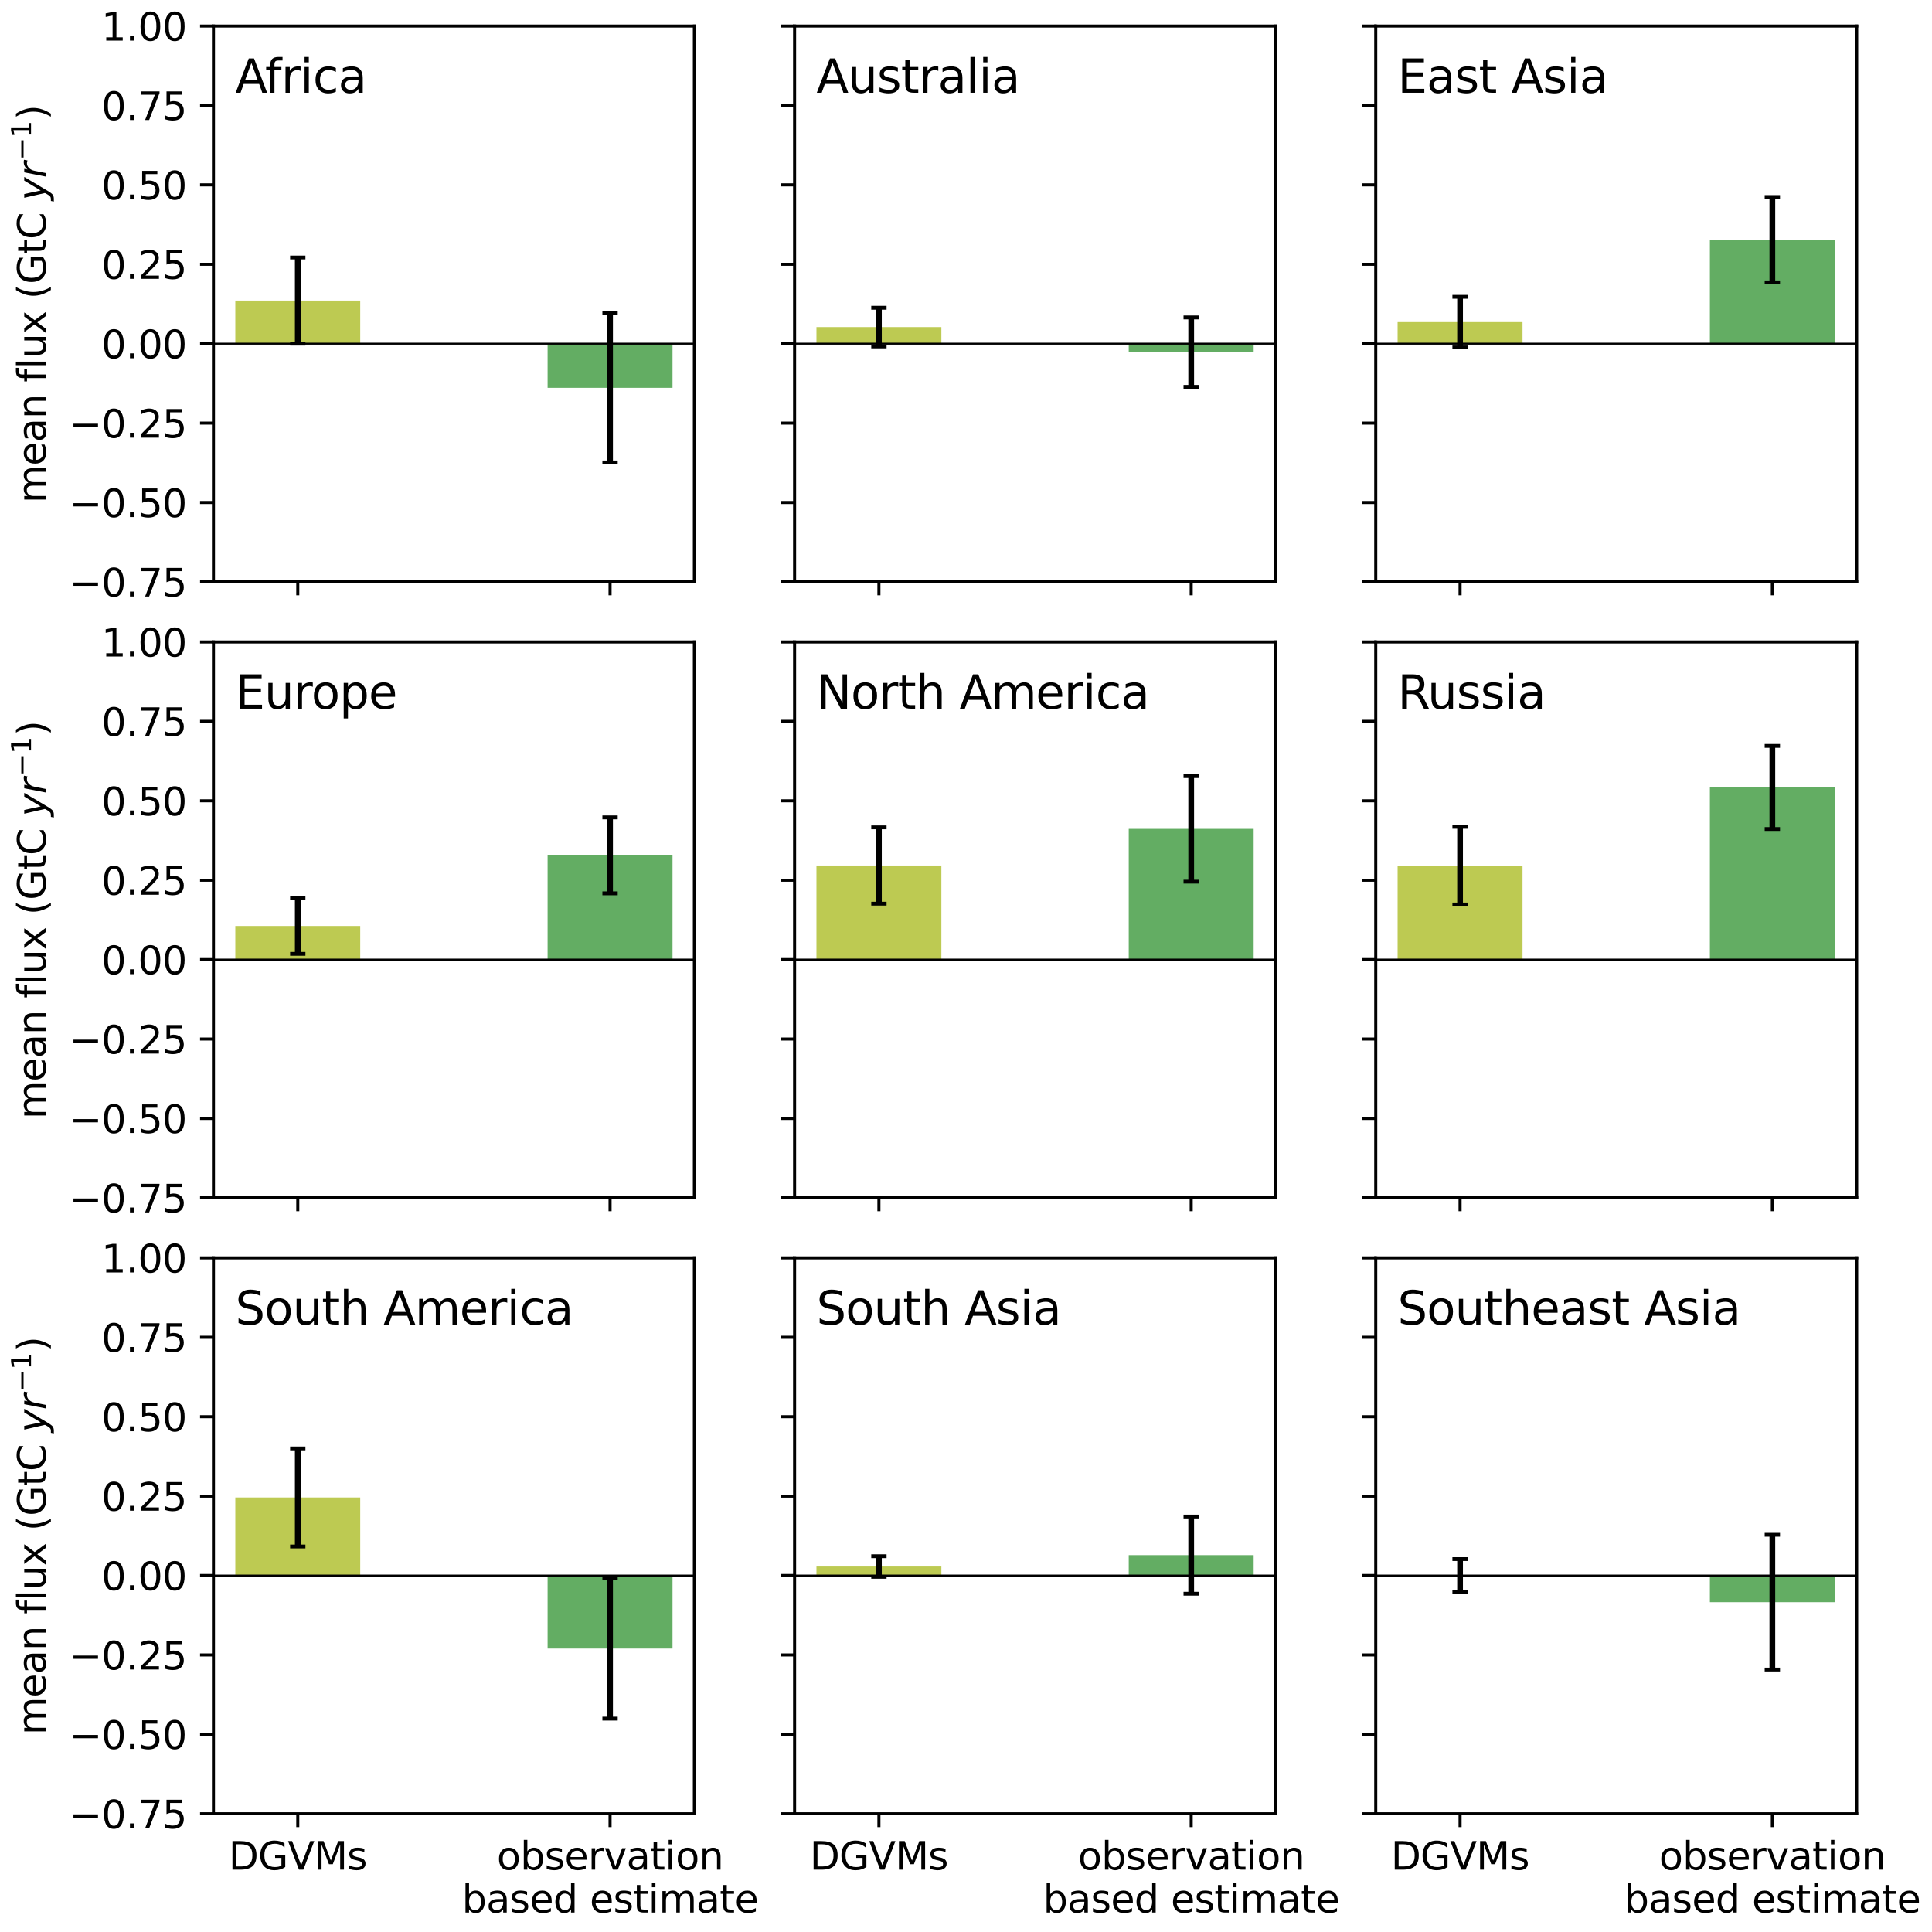 <?xml version="1.0" encoding="utf-8" standalone="no"?>
<!DOCTYPE svg PUBLIC "-//W3C//DTD SVG 1.1//EN"
  "http://www.w3.org/Graphics/SVG/1.1/DTD/svg11.dtd">
<svg xmlns:xlink="http://www.w3.org/1999/xlink" width="504.567pt" height="504.567pt" viewBox="0 0 504.567 504.567" xmlns="http://www.w3.org/2000/svg" version="1.1">
 <defs>
  <style type="text/css">*{stroke-linejoin: round; stroke-linecap: butt}</style>
 </defs>
 <g id="figure_1">
  <g id="patch_1">
   <path d="M 0 504.567 
L 504.567 504.567 
L 504.567 0 
L 0 0 
z
" style="fill: #ffffff"/>
  </g>
  <g id="axes_1">
   <g id="patch_2">
    <path d="M 55.746 151.977 
L 181.345 151.977 
L 181.345 6.799 
L 55.746 6.799 
z
" style="fill: #ffffff"/>
   </g>
   <g id="patch_3">
    <path d="M 61.455 89.758 
L 94.078 89.758 
L 94.078 78.497 
L 61.455 78.497 
z
" clip-path="url(#p0e9c1f1112)" style="fill: #a2b409; opacity: 0.7"/>
   </g>
   <g id="patch_4">
    <path d="M 143.013 89.758 
L 175.636 89.758 
L 175.636 101.292 
L 143.013 101.292 
z
" clip-path="url(#p0e9c1f1112)" style="fill: #228b22; opacity: 0.7"/>
   </g>
   <g id="matplotlib.axis_1">
    <g id="xtick_1">
     <g id="line2d_1">
      <defs>
       <path id="m3ec34cd764" d="M 0 0 
L 0 3.5 
" style="stroke: #000000; stroke-width: 0.8"/>
      </defs>
      <g>
       <use xlink:href="#m3ec34cd764" x="77.766" y="151.977" style="stroke: #000000; stroke-width: 0.8"/>
      </g>
     </g>
    </g>
    <g id="xtick_2">
     <g id="line2d_2">
      <g>
       <use xlink:href="#m3ec34cd764" x="159.324" y="151.977" style="stroke: #000000; stroke-width: 0.8"/>
      </g>
     </g>
    </g>
   </g>
   <g id="matplotlib.axis_2">
    <g id="ytick_1">
     <g id="line2d_3">
      <defs>
       <path id="m0e42d699c8" d="M 0 0 
L -3.5 0 
" style="stroke: #000000; stroke-width: 0.8"/>
      </defs>
      <g>
       <use xlink:href="#m0e42d699c8" x="55.746" y="151.977" style="stroke: #000000; stroke-width: 0.8"/>
      </g>
     </g>
     <g id="text_1">
      <!-- −0.75 -->
      <g transform="translate(18.1 155.777) scale(0.1 -0.1)">
       <defs>
        <path id="DejaVuSans-2212" d="M 678 2272 
L 4684 2272 
L 4684 1741 
L 678 1741 
L 678 2272 
z
" transform="scale(0.016)"/>
        <path id="DejaVuSans-30" d="M 2034 4250 
Q 1547 4250 1301 3770 
Q 1056 3291 1056 2328 
Q 1056 1369 1301 889 
Q 1547 409 2034 409 
Q 2525 409 2770 889 
Q 3016 1369 3016 2328 
Q 3016 3291 2770 3770 
Q 2525 4250 2034 4250 
z
M 2034 4750 
Q 2819 4750 3233 4129 
Q 3647 3509 3647 2328 
Q 3647 1150 3233 529 
Q 2819 -91 2034 -91 
Q 1250 -91 836 529 
Q 422 1150 422 2328 
Q 422 3509 836 4129 
Q 1250 4750 2034 4750 
z
" transform="scale(0.016)"/>
        <path id="DejaVuSans-2e" d="M 684 794 
L 1344 794 
L 1344 0 
L 684 0 
L 684 794 
z
" transform="scale(0.016)"/>
        <path id="DejaVuSans-37" d="M 525 4666 
L 3525 4666 
L 3525 4397 
L 1831 0 
L 1172 0 
L 2766 4134 
L 525 4134 
L 525 4666 
z
" transform="scale(0.016)"/>
        <path id="DejaVuSans-35" d="M 691 4666 
L 3169 4666 
L 3169 4134 
L 1269 4134 
L 1269 2991 
Q 1406 3038 1543 3061 
Q 1681 3084 1819 3084 
Q 2600 3084 3056 2656 
Q 3513 2228 3513 1497 
Q 3513 744 3044 326 
Q 2575 -91 1722 -91 
Q 1428 -91 1123 -41 
Q 819 9 494 109 
L 494 744 
Q 775 591 1075 516 
Q 1375 441 1709 441 
Q 2250 441 2565 725 
Q 2881 1009 2881 1497 
Q 2881 1984 2565 2268 
Q 2250 2553 1709 2553 
Q 1456 2553 1204 2497 
Q 953 2441 691 2322 
L 691 4666 
z
" transform="scale(0.016)"/>
       </defs>
       <use xlink:href="#DejaVuSans-2212"/>
       <use xlink:href="#DejaVuSans-30" x="83.789"/>
       <use xlink:href="#DejaVuSans-2e" x="147.412"/>
       <use xlink:href="#DejaVuSans-37" x="179.199"/>
       <use xlink:href="#DejaVuSans-35" x="242.822"/>
      </g>
     </g>
    </g>
    <g id="ytick_2">
     <g id="line2d_4">
      <g>
       <use xlink:href="#m0e42d699c8" x="55.746" y="131.238" style="stroke: #000000; stroke-width: 0.8"/>
      </g>
     </g>
     <g id="text_2">
      <!-- −0.50 -->
      <g transform="translate(18.1 135.037) scale(0.1 -0.1)">
       <use xlink:href="#DejaVuSans-2212"/>
       <use xlink:href="#DejaVuSans-30" x="83.789"/>
       <use xlink:href="#DejaVuSans-2e" x="147.412"/>
       <use xlink:href="#DejaVuSans-35" x="179.199"/>
       <use xlink:href="#DejaVuSans-30" x="242.822"/>
      </g>
     </g>
    </g>
    <g id="ytick_3">
     <g id="line2d_5">
      <g>
       <use xlink:href="#m0e42d699c8" x="55.746" y="110.498" style="stroke: #000000; stroke-width: 0.8"/>
      </g>
     </g>
     <g id="text_3">
      <!-- −0.25 -->
      <g transform="translate(18.1 114.297) scale(0.1 -0.1)">
       <defs>
        <path id="DejaVuSans-32" d="M 1228 531 
L 3431 531 
L 3431 0 
L 469 0 
L 469 531 
Q 828 903 1448 1529 
Q 2069 2156 2228 2338 
Q 2531 2678 2651 2914 
Q 2772 3150 2772 3378 
Q 2772 3750 2511 3984 
Q 2250 4219 1831 4219 
Q 1534 4219 1204 4116 
Q 875 4013 500 3803 
L 500 4441 
Q 881 4594 1212 4672 
Q 1544 4750 1819 4750 
Q 2544 4750 2975 4387 
Q 3406 4025 3406 3419 
Q 3406 3131 3298 2873 
Q 3191 2616 2906 2266 
Q 2828 2175 2409 1742 
Q 1991 1309 1228 531 
z
" transform="scale(0.016)"/>
       </defs>
       <use xlink:href="#DejaVuSans-2212"/>
       <use xlink:href="#DejaVuSans-30" x="83.789"/>
       <use xlink:href="#DejaVuSans-2e" x="147.412"/>
       <use xlink:href="#DejaVuSans-32" x="179.199"/>
       <use xlink:href="#DejaVuSans-35" x="242.822"/>
      </g>
     </g>
    </g>
    <g id="ytick_4">
     <g id="line2d_6">
      <g>
       <use xlink:href="#m0e42d699c8" x="55.746" y="89.758" style="stroke: #000000; stroke-width: 0.8"/>
      </g>
     </g>
     <g id="text_4">
      <!-- 0.00 -->
      <g transform="translate(26.48 93.558) scale(0.1 -0.1)">
       <use xlink:href="#DejaVuSans-30"/>
       <use xlink:href="#DejaVuSans-2e" x="63.623"/>
       <use xlink:href="#DejaVuSans-30" x="95.41"/>
       <use xlink:href="#DejaVuSans-30" x="159.033"/>
      </g>
     </g>
    </g>
    <g id="ytick_5">
     <g id="line2d_7">
      <g>
       <use xlink:href="#m0e42d699c8" x="55.746" y="69.019" style="stroke: #000000; stroke-width: 0.8"/>
      </g>
     </g>
     <g id="text_5">
      <!-- 0.25 -->
      <g transform="translate(26.48 72.818) scale(0.1 -0.1)">
       <use xlink:href="#DejaVuSans-30"/>
       <use xlink:href="#DejaVuSans-2e" x="63.623"/>
       <use xlink:href="#DejaVuSans-32" x="95.41"/>
       <use xlink:href="#DejaVuSans-35" x="159.033"/>
      </g>
     </g>
    </g>
    <g id="ytick_6">
     <g id="line2d_8">
      <g>
       <use xlink:href="#m0e42d699c8" x="55.746" y="48.279" style="stroke: #000000; stroke-width: 0.8"/>
      </g>
     </g>
     <g id="text_6">
      <!-- 0.50 -->
      <g transform="translate(26.48 52.078) scale(0.1 -0.1)">
       <use xlink:href="#DejaVuSans-30"/>
       <use xlink:href="#DejaVuSans-2e" x="63.623"/>
       <use xlink:href="#DejaVuSans-35" x="95.41"/>
       <use xlink:href="#DejaVuSans-30" x="159.033"/>
      </g>
     </g>
    </g>
    <g id="ytick_7">
     <g id="line2d_9">
      <g>
       <use xlink:href="#m0e42d699c8" x="55.746" y="27.539" style="stroke: #000000; stroke-width: 0.8"/>
      </g>
     </g>
     <g id="text_7">
      <!-- 0.75 -->
      <g transform="translate(26.48 31.338) scale(0.1 -0.1)">
       <use xlink:href="#DejaVuSans-30"/>
       <use xlink:href="#DejaVuSans-2e" x="63.623"/>
       <use xlink:href="#DejaVuSans-37" x="95.41"/>
       <use xlink:href="#DejaVuSans-35" x="159.033"/>
      </g>
     </g>
    </g>
    <g id="ytick_8">
     <g id="line2d_10">
      <g>
       <use xlink:href="#m0e42d699c8" x="55.746" y="6.799" style="stroke: #000000; stroke-width: 0.8"/>
      </g>
     </g>
     <g id="text_8">
      <!-- 1.00 -->
      <g transform="translate(26.48 10.599) scale(0.1 -0.1)">
       <defs>
        <path id="DejaVuSans-31" d="M 794 531 
L 1825 531 
L 1825 4091 
L 703 3866 
L 703 4441 
L 1819 4666 
L 2450 4666 
L 2450 531 
L 3481 531 
L 3481 0 
L 794 0 
L 794 531 
z
" transform="scale(0.016)"/>
       </defs>
       <use xlink:href="#DejaVuSans-31"/>
       <use xlink:href="#DejaVuSans-2e" x="63.623"/>
       <use xlink:href="#DejaVuSans-30" x="95.41"/>
       <use xlink:href="#DejaVuSans-30" x="159.033"/>
      </g>
     </g>
    </g>
    <g id="text_9">
     <!-- mean flux (GtC $yr^{-1}$) -->
     <g transform="translate(12 131.388) rotate(-90) scale(0.1 -0.1)">
      <defs>
       <path id="DejaVuSans-6d" d="M 3328 2828 
Q 3544 3216 3844 3400 
Q 4144 3584 4550 3584 
Q 5097 3584 5394 3201 
Q 5691 2819 5691 2113 
L 5691 0 
L 5113 0 
L 5113 2094 
Q 5113 2597 4934 2840 
Q 4756 3084 4391 3084 
Q 3944 3084 3684 2787 
Q 3425 2491 3425 1978 
L 3425 0 
L 2847 0 
L 2847 2094 
Q 2847 2600 2669 2842 
Q 2491 3084 2119 3084 
Q 1678 3084 1418 2786 
Q 1159 2488 1159 1978 
L 1159 0 
L 581 0 
L 581 3500 
L 1159 3500 
L 1159 2956 
Q 1356 3278 1631 3431 
Q 1906 3584 2284 3584 
Q 2666 3584 2933 3390 
Q 3200 3197 3328 2828 
z
" transform="scale(0.016)"/>
       <path id="DejaVuSans-65" d="M 3597 1894 
L 3597 1613 
L 953 1613 
Q 991 1019 1311 708 
Q 1631 397 2203 397 
Q 2534 397 2845 478 
Q 3156 559 3463 722 
L 3463 178 
Q 3153 47 2828 -22 
Q 2503 -91 2169 -91 
Q 1331 -91 842 396 
Q 353 884 353 1716 
Q 353 2575 817 3079 
Q 1281 3584 2069 3584 
Q 2775 3584 3186 3129 
Q 3597 2675 3597 1894 
z
M 3022 2063 
Q 3016 2534 2758 2815 
Q 2500 3097 2075 3097 
Q 1594 3097 1305 2825 
Q 1016 2553 972 2059 
L 3022 2063 
z
" transform="scale(0.016)"/>
       <path id="DejaVuSans-61" d="M 2194 1759 
Q 1497 1759 1228 1600 
Q 959 1441 959 1056 
Q 959 750 1161 570 
Q 1363 391 1709 391 
Q 2188 391 2477 730 
Q 2766 1069 2766 1631 
L 2766 1759 
L 2194 1759 
z
M 3341 1997 
L 3341 0 
L 2766 0 
L 2766 531 
Q 2569 213 2275 61 
Q 1981 -91 1556 -91 
Q 1019 -91 701 211 
Q 384 513 384 1019 
Q 384 1609 779 1909 
Q 1175 2209 1959 2209 
L 2766 2209 
L 2766 2266 
Q 2766 2663 2505 2880 
Q 2244 3097 1772 3097 
Q 1472 3097 1187 3025 
Q 903 2953 641 2809 
L 641 3341 
Q 956 3463 1253 3523 
Q 1550 3584 1831 3584 
Q 2591 3584 2966 3190 
Q 3341 2797 3341 1997 
z
" transform="scale(0.016)"/>
       <path id="DejaVuSans-6e" d="M 3513 2113 
L 3513 0 
L 2938 0 
L 2938 2094 
Q 2938 2591 2744 2837 
Q 2550 3084 2163 3084 
Q 1697 3084 1428 2787 
Q 1159 2491 1159 1978 
L 1159 0 
L 581 0 
L 581 3500 
L 1159 3500 
L 1159 2956 
Q 1366 3272 1645 3428 
Q 1925 3584 2291 3584 
Q 2894 3584 3203 3211 
Q 3513 2838 3513 2113 
z
" transform="scale(0.016)"/>
       <path id="DejaVuSans-20" transform="scale(0.016)"/>
       <path id="DejaVuSans-66" d="M 2375 4863 
L 2375 4384 
L 1825 4384 
Q 1516 4384 1395 4259 
Q 1275 4134 1275 3809 
L 1275 3500 
L 2222 3500 
L 2222 3053 
L 1275 3053 
L 1275 0 
L 697 0 
L 697 3053 
L 147 3053 
L 147 3500 
L 697 3500 
L 697 3744 
Q 697 4328 969 4595 
Q 1241 4863 1831 4863 
L 2375 4863 
z
" transform="scale(0.016)"/>
       <path id="DejaVuSans-6c" d="M 603 4863 
L 1178 4863 
L 1178 0 
L 603 0 
L 603 4863 
z
" transform="scale(0.016)"/>
       <path id="DejaVuSans-75" d="M 544 1381 
L 544 3500 
L 1119 3500 
L 1119 1403 
Q 1119 906 1312 657 
Q 1506 409 1894 409 
Q 2359 409 2629 706 
Q 2900 1003 2900 1516 
L 2900 3500 
L 3475 3500 
L 3475 0 
L 2900 0 
L 2900 538 
Q 2691 219 2414 64 
Q 2138 -91 1772 -91 
Q 1169 -91 856 284 
Q 544 659 544 1381 
z
M 1991 3584 
L 1991 3584 
z
" transform="scale(0.016)"/>
       <path id="DejaVuSans-78" d="M 3513 3500 
L 2247 1797 
L 3578 0 
L 2900 0 
L 1881 1375 
L 863 0 
L 184 0 
L 1544 1831 
L 300 3500 
L 978 3500 
L 1906 2253 
L 2834 3500 
L 3513 3500 
z
" transform="scale(0.016)"/>
       <path id="DejaVuSans-28" d="M 1984 4856 
Q 1566 4138 1362 3434 
Q 1159 2731 1159 2009 
Q 1159 1288 1364 580 
Q 1569 -128 1984 -844 
L 1484 -844 
Q 1016 -109 783 600 
Q 550 1309 550 2009 
Q 550 2706 781 3412 
Q 1013 4119 1484 4856 
L 1984 4856 
z
" transform="scale(0.016)"/>
       <path id="DejaVuSans-47" d="M 3809 666 
L 3809 1919 
L 2778 1919 
L 2778 2438 
L 4434 2438 
L 4434 434 
Q 4069 175 3628 42 
Q 3188 -91 2688 -91 
Q 1594 -91 976 548 
Q 359 1188 359 2328 
Q 359 3472 976 4111 
Q 1594 4750 2688 4750 
Q 3144 4750 3555 4637 
Q 3966 4525 4313 4306 
L 4313 3634 
Q 3963 3931 3569 4081 
Q 3175 4231 2741 4231 
Q 1884 4231 1454 3753 
Q 1025 3275 1025 2328 
Q 1025 1384 1454 906 
Q 1884 428 2741 428 
Q 3075 428 3337 486 
Q 3600 544 3809 666 
z
" transform="scale(0.016)"/>
       <path id="DejaVuSans-74" d="M 1172 4494 
L 1172 3500 
L 2356 3500 
L 2356 3053 
L 1172 3053 
L 1172 1153 
Q 1172 725 1289 603 
Q 1406 481 1766 481 
L 2356 481 
L 2356 0 
L 1766 0 
Q 1100 0 847 248 
Q 594 497 594 1153 
L 594 3053 
L 172 3053 
L 172 3500 
L 594 3500 
L 594 4494 
L 1172 4494 
z
" transform="scale(0.016)"/>
       <path id="DejaVuSans-43" d="M 4122 4306 
L 4122 3641 
Q 3803 3938 3442 4084 
Q 3081 4231 2675 4231 
Q 1875 4231 1450 3742 
Q 1025 3253 1025 2328 
Q 1025 1406 1450 917 
Q 1875 428 2675 428 
Q 3081 428 3442 575 
Q 3803 722 4122 1019 
L 4122 359 
Q 3791 134 3420 21 
Q 3050 -91 2638 -91 
Q 1578 -91 968 557 
Q 359 1206 359 2328 
Q 359 3453 968 4101 
Q 1578 4750 2638 4750 
Q 3056 4750 3426 4639 
Q 3797 4528 4122 4306 
z
" transform="scale(0.016)"/>
       <path id="DejaVuSans-Oblique-79" d="M 1588 -325 
Q 1188 -997 936 -1164 
Q 684 -1331 294 -1331 
L -159 -1331 
L -63 -850 
L 269 -850 
Q 509 -850 678 -719 
Q 847 -588 1056 -206 
L 1234 128 
L 459 3500 
L 1069 3500 
L 1650 819 
L 3256 3500 
L 3859 3500 
L 1588 -325 
z
" transform="scale(0.016)"/>
       <path id="DejaVuSans-Oblique-72" d="M 2853 2969 
Q 2766 3016 2653 3041 
Q 2541 3066 2413 3066 
Q 1953 3066 1609 2717 
Q 1266 2369 1153 1784 
L 800 0 
L 225 0 
L 909 3500 
L 1484 3500 
L 1375 2956 
Q 1603 3259 1920 3421 
Q 2238 3584 2597 3584 
Q 2691 3584 2781 3573 
Q 2872 3563 2963 3538 
L 2853 2969 
z
" transform="scale(0.016)"/>
       <path id="DejaVuSans-29" d="M 513 4856 
L 1013 4856 
Q 1481 4119 1714 3412 
Q 1947 2706 1947 2009 
Q 1947 1309 1714 600 
Q 1481 -109 1013 -844 
L 513 -844 
Q 928 -128 1133 580 
Q 1338 1288 1338 2009 
Q 1338 2731 1133 3434 
Q 928 4138 513 4856 
z
" transform="scale(0.016)"/>
      </defs>
      <use xlink:href="#DejaVuSans-6d" transform="translate(0 0.684)"/>
      <use xlink:href="#DejaVuSans-65" transform="translate(97.412 0.684)"/>
      <use xlink:href="#DejaVuSans-61" transform="translate(158.936 0.684)"/>
      <use xlink:href="#DejaVuSans-6e" transform="translate(220.215 0.684)"/>
      <use xlink:href="#DejaVuSans-20" transform="translate(283.594 0.684)"/>
      <use xlink:href="#DejaVuSans-66" transform="translate(315.381 0.684)"/>
      <use xlink:href="#DejaVuSans-6c" transform="translate(350.586 0.684)"/>
      <use xlink:href="#DejaVuSans-75" transform="translate(378.369 0.684)"/>
      <use xlink:href="#DejaVuSans-78" transform="translate(441.748 0.684)"/>
      <use xlink:href="#DejaVuSans-20" transform="translate(500.928 0.684)"/>
      <use xlink:href="#DejaVuSans-28" transform="translate(532.715 0.684)"/>
      <use xlink:href="#DejaVuSans-47" transform="translate(571.729 0.684)"/>
      <use xlink:href="#DejaVuSans-74" transform="translate(649.219 0.684)"/>
      <use xlink:href="#DejaVuSans-43" transform="translate(688.428 0.684)"/>
      <use xlink:href="#DejaVuSans-20" transform="translate(758.252 0.684)"/>
      <use xlink:href="#DejaVuSans-Oblique-79" transform="translate(790.039 0.684)"/>
      <use xlink:href="#DejaVuSans-Oblique-72" transform="translate(849.219 0.684)"/>
      <use xlink:href="#DejaVuSans-2212" transform="translate(894.982 38.966) scale(0.7)"/>
      <use xlink:href="#DejaVuSans-31" transform="translate(953.634 38.966) scale(0.7)"/>
      <use xlink:href="#DejaVuSans-29" transform="translate(1000.905 0.684)"/>
     </g>
    </g>
   </g>
   <g id="LineCollection_1">
    <path d="M 77.766 89.743 
L 77.766 67.251 
" clip-path="url(#p0e9c1f1112)" style="fill: none; stroke: #000000; stroke-width: 1.5"/>
    <path d="M 159.324 120.776 
L 159.324 81.809 
" clip-path="url(#p0e9c1f1112)" style="fill: none; stroke: #000000; stroke-width: 1.5"/>
   </g>
   <g id="line2d_11">
    <defs>
     <path id="mfd9a2d2ef0" d="M 2 0 
L -2 -0 
" style="stroke: #000000"/>
    </defs>
    <g clip-path="url(#p0e9c1f1112)">
     <use xlink:href="#mfd9a2d2ef0" x="77.766" y="89.743" style="stroke: #000000"/>
     <use xlink:href="#mfd9a2d2ef0" x="159.324" y="120.776" style="stroke: #000000"/>
    </g>
   </g>
   <g id="line2d_12">
    <g clip-path="url(#p0e9c1f1112)">
     <use xlink:href="#mfd9a2d2ef0" x="77.766" y="67.251" style="stroke: #000000"/>
     <use xlink:href="#mfd9a2d2ef0" x="159.324" y="81.809" style="stroke: #000000"/>
    </g>
   </g>
   <g id="line2d_13">
    <path d="M 55.746 89.758 
L 181.345 89.758 
" clip-path="url(#p0e9c1f1112)" style="fill: none; stroke: #000000; stroke-width: 0.5; stroke-linecap: square"/>
   </g>
   <g id="patch_5">
    <path d="M 55.746 151.977 
L 55.746 6.799 
" style="fill: none; stroke: #000000; stroke-width: 0.8; stroke-linejoin: miter; stroke-linecap: square"/>
   </g>
   <g id="patch_6">
    <path d="M 181.345 151.977 
L 181.345 6.799 
" style="fill: none; stroke: #000000; stroke-width: 0.8; stroke-linejoin: miter; stroke-linecap: square"/>
   </g>
   <g id="patch_7">
    <path d="M 55.746 151.977 
L 181.345 151.977 
" style="fill: none; stroke: #000000; stroke-width: 0.8; stroke-linejoin: miter; stroke-linecap: square"/>
   </g>
   <g id="patch_8">
    <path d="M 55.746 6.799 
L 181.345 6.799 
" style="fill: none; stroke: #000000; stroke-width: 0.8; stroke-linejoin: miter; stroke-linecap: square"/>
   </g>
   <g id="text_10">
    <!-- Africa -->
    <g transform="translate(61.455 24.213) scale(0.12 -0.12)">
     <defs>
      <path id="DejaVuSans-41" d="M 2188 4044 
L 1331 1722 
L 3047 1722 
L 2188 4044 
z
M 1831 4666 
L 2547 4666 
L 4325 0 
L 3669 0 
L 3244 1197 
L 1141 1197 
L 716 0 
L 50 0 
L 1831 4666 
z
" transform="scale(0.016)"/>
      <path id="DejaVuSans-72" d="M 2631 2963 
Q 2534 3019 2420 3045 
Q 2306 3072 2169 3072 
Q 1681 3072 1420 2755 
Q 1159 2438 1159 1844 
L 1159 0 
L 581 0 
L 581 3500 
L 1159 3500 
L 1159 2956 
Q 1341 3275 1631 3429 
Q 1922 3584 2338 3584 
Q 2397 3584 2469 3576 
Q 2541 3569 2628 3553 
L 2631 2963 
z
" transform="scale(0.016)"/>
      <path id="DejaVuSans-69" d="M 603 3500 
L 1178 3500 
L 1178 0 
L 603 0 
L 603 3500 
z
M 603 4863 
L 1178 4863 
L 1178 4134 
L 603 4134 
L 603 4863 
z
" transform="scale(0.016)"/>
      <path id="DejaVuSans-63" d="M 3122 3366 
L 3122 2828 
Q 2878 2963 2633 3030 
Q 2388 3097 2138 3097 
Q 1578 3097 1268 2742 
Q 959 2388 959 1747 
Q 959 1106 1268 751 
Q 1578 397 2138 397 
Q 2388 397 2633 464 
Q 2878 531 3122 666 
L 3122 134 
Q 2881 22 2623 -34 
Q 2366 -91 2075 -91 
Q 1284 -91 818 406 
Q 353 903 353 1747 
Q 353 2603 823 3093 
Q 1294 3584 2113 3584 
Q 2378 3584 2631 3529 
Q 2884 3475 3122 3366 
z
" transform="scale(0.016)"/>
     </defs>
     <use xlink:href="#DejaVuSans-41"/>
     <use xlink:href="#DejaVuSans-66" x="64.783"/>
     <use xlink:href="#DejaVuSans-72" x="99.988"/>
     <use xlink:href="#DejaVuSans-69" x="141.102"/>
     <use xlink:href="#DejaVuSans-63" x="168.885"/>
     <use xlink:href="#DejaVuSans-61" x="223.865"/>
    </g>
   </g>
  </g>
  <g id="axes_2">
   <g id="patch_9">
    <path d="M 207.519 151.977 
L 333.119 151.977 
L 333.119 6.799 
L 207.519 6.799 
z
" style="fill: #ffffff"/>
   </g>
   <g id="patch_10">
    <path d="M 213.228 89.758 
L 245.852 89.758 
L 245.852 85.423 
L 213.228 85.423 
z
" clip-path="url(#p8b6fff17de)" style="fill: #a2b409; opacity: 0.7"/>
   </g>
   <g id="patch_11">
    <path d="M 294.787 89.758 
L 327.41 89.758 
L 327.41 91.968 
L 294.787 91.968 
z
" clip-path="url(#p8b6fff17de)" style="fill: #228b22; opacity: 0.7"/>
   </g>
   <g id="matplotlib.axis_3">
    <g id="xtick_3">
     <g id="line2d_14">
      <g>
       <use xlink:href="#m3ec34cd764" x="229.54" y="151.977" style="stroke: #000000; stroke-width: 0.8"/>
      </g>
     </g>
    </g>
    <g id="xtick_4">
     <g id="line2d_15">
      <g>
       <use xlink:href="#m3ec34cd764" x="311.098" y="151.977" style="stroke: #000000; stroke-width: 0.8"/>
      </g>
     </g>
    </g>
   </g>
   <g id="matplotlib.axis_4">
    <g id="ytick_9">
     <g id="line2d_16">
      <g>
       <use xlink:href="#m0e42d699c8" x="207.519" y="151.977" style="stroke: #000000; stroke-width: 0.8"/>
      </g>
     </g>
    </g>
    <g id="ytick_10">
     <g id="line2d_17">
      <g>
       <use xlink:href="#m0e42d699c8" x="207.519" y="131.238" style="stroke: #000000; stroke-width: 0.8"/>
      </g>
     </g>
    </g>
    <g id="ytick_11">
     <g id="line2d_18">
      <g>
       <use xlink:href="#m0e42d699c8" x="207.519" y="110.498" style="stroke: #000000; stroke-width: 0.8"/>
      </g>
     </g>
    </g>
    <g id="ytick_12">
     <g id="line2d_19">
      <g>
       <use xlink:href="#m0e42d699c8" x="207.519" y="89.758" style="stroke: #000000; stroke-width: 0.8"/>
      </g>
     </g>
    </g>
    <g id="ytick_13">
     <g id="line2d_20">
      <g>
       <use xlink:href="#m0e42d699c8" x="207.519" y="69.019" style="stroke: #000000; stroke-width: 0.8"/>
      </g>
     </g>
    </g>
    <g id="ytick_14">
     <g id="line2d_21">
      <g>
       <use xlink:href="#m0e42d699c8" x="207.519" y="48.279" style="stroke: #000000; stroke-width: 0.8"/>
      </g>
     </g>
    </g>
    <g id="ytick_15">
     <g id="line2d_22">
      <g>
       <use xlink:href="#m0e42d699c8" x="207.519" y="27.539" style="stroke: #000000; stroke-width: 0.8"/>
      </g>
     </g>
    </g>
    <g id="ytick_16">
     <g id="line2d_23">
      <g>
       <use xlink:href="#m0e42d699c8" x="207.519" y="6.799" style="stroke: #000000; stroke-width: 0.8"/>
      </g>
     </g>
    </g>
   </g>
   <g id="LineCollection_2">
    <path d="M 229.54 90.471 
L 229.54 80.375 
" clip-path="url(#p8b6fff17de)" style="fill: none; stroke: #000000; stroke-width: 1.5"/>
    <path d="M 311.098 101.03 
L 311.098 82.905 
" clip-path="url(#p8b6fff17de)" style="fill: none; stroke: #000000; stroke-width: 1.5"/>
   </g>
   <g id="line2d_24">
    <g clip-path="url(#p8b6fff17de)">
     <use xlink:href="#mfd9a2d2ef0" x="229.54" y="90.471" style="stroke: #000000"/>
     <use xlink:href="#mfd9a2d2ef0" x="311.098" y="101.03" style="stroke: #000000"/>
    </g>
   </g>
   <g id="line2d_25">
    <g clip-path="url(#p8b6fff17de)">
     <use xlink:href="#mfd9a2d2ef0" x="229.54" y="80.375" style="stroke: #000000"/>
     <use xlink:href="#mfd9a2d2ef0" x="311.098" y="82.905" style="stroke: #000000"/>
    </g>
   </g>
   <g id="line2d_26">
    <path d="M 207.519 89.758 
L 333.119 89.758 
" clip-path="url(#p8b6fff17de)" style="fill: none; stroke: #000000; stroke-width: 0.5; stroke-linecap: square"/>
   </g>
   <g id="patch_12">
    <path d="M 207.519 151.977 
L 207.519 6.799 
" style="fill: none; stroke: #000000; stroke-width: 0.8; stroke-linejoin: miter; stroke-linecap: square"/>
   </g>
   <g id="patch_13">
    <path d="M 333.119 151.977 
L 333.119 6.799 
" style="fill: none; stroke: #000000; stroke-width: 0.8; stroke-linejoin: miter; stroke-linecap: square"/>
   </g>
   <g id="patch_14">
    <path d="M 207.519 151.977 
L 333.119 151.977 
" style="fill: none; stroke: #000000; stroke-width: 0.8; stroke-linejoin: miter; stroke-linecap: square"/>
   </g>
   <g id="patch_15">
    <path d="M 207.519 6.799 
L 333.119 6.799 
" style="fill: none; stroke: #000000; stroke-width: 0.8; stroke-linejoin: miter; stroke-linecap: square"/>
   </g>
   <g id="text_11">
    <!-- Australia -->
    <g transform="translate(213.228 24.213) scale(0.12 -0.12)">
     <defs>
      <path id="DejaVuSans-73" d="M 2834 3397 
L 2834 2853 
Q 2591 2978 2328 3040 
Q 2066 3103 1784 3103 
Q 1356 3103 1142 2972 
Q 928 2841 928 2578 
Q 928 2378 1081 2264 
Q 1234 2150 1697 2047 
L 1894 2003 
Q 2506 1872 2764 1633 
Q 3022 1394 3022 966 
Q 3022 478 2636 193 
Q 2250 -91 1575 -91 
Q 1294 -91 989 -36 
Q 684 19 347 128 
L 347 722 
Q 666 556 975 473 
Q 1284 391 1588 391 
Q 1994 391 2212 530 
Q 2431 669 2431 922 
Q 2431 1156 2273 1281 
Q 2116 1406 1581 1522 
L 1381 1569 
Q 847 1681 609 1914 
Q 372 2147 372 2553 
Q 372 3047 722 3315 
Q 1072 3584 1716 3584 
Q 2034 3584 2315 3537 
Q 2597 3491 2834 3397 
z
" transform="scale(0.016)"/>
     </defs>
     <use xlink:href="#DejaVuSans-41"/>
     <use xlink:href="#DejaVuSans-75" x="68.408"/>
     <use xlink:href="#DejaVuSans-73" x="131.787"/>
     <use xlink:href="#DejaVuSans-74" x="183.887"/>
     <use xlink:href="#DejaVuSans-72" x="223.096"/>
     <use xlink:href="#DejaVuSans-61" x="264.209"/>
     <use xlink:href="#DejaVuSans-6c" x="325.488"/>
     <use xlink:href="#DejaVuSans-69" x="353.271"/>
     <use xlink:href="#DejaVuSans-61" x="381.055"/>
    </g>
   </g>
  </g>
  <g id="axes_3">
   <g id="patch_16">
    <path d="M 359.293 151.977 
L 484.893 151.977 
L 484.893 6.799 
L 359.293 6.799 
z
" style="fill: #ffffff"/>
   </g>
   <g id="patch_17">
    <path d="M 365.002 89.758 
L 397.626 89.758 
L 397.626 84.123 
L 365.002 84.123 
z
" clip-path="url(#p1eb003fea0)" style="fill: #a2b409; opacity: 0.7"/>
   </g>
   <g id="patch_18">
    <path d="M 446.561 89.758 
L 479.184 89.758 
L 479.184 62.606 
L 446.561 62.606 
z
" clip-path="url(#p1eb003fea0)" style="fill: #228b22; opacity: 0.7"/>
   </g>
   <g id="matplotlib.axis_5">
    <g id="xtick_5">
     <g id="line2d_27">
      <g>
       <use xlink:href="#m3ec34cd764" x="381.314" y="151.977" style="stroke: #000000; stroke-width: 0.8"/>
      </g>
     </g>
    </g>
    <g id="xtick_6">
     <g id="line2d_28">
      <g>
       <use xlink:href="#m3ec34cd764" x="462.872" y="151.977" style="stroke: #000000; stroke-width: 0.8"/>
      </g>
     </g>
    </g>
   </g>
   <g id="matplotlib.axis_6">
    <g id="ytick_17">
     <g id="line2d_29">
      <g>
       <use xlink:href="#m0e42d699c8" x="359.293" y="151.977" style="stroke: #000000; stroke-width: 0.8"/>
      </g>
     </g>
    </g>
    <g id="ytick_18">
     <g id="line2d_30">
      <g>
       <use xlink:href="#m0e42d699c8" x="359.293" y="131.238" style="stroke: #000000; stroke-width: 0.8"/>
      </g>
     </g>
    </g>
    <g id="ytick_19">
     <g id="line2d_31">
      <g>
       <use xlink:href="#m0e42d699c8" x="359.293" y="110.498" style="stroke: #000000; stroke-width: 0.8"/>
      </g>
     </g>
    </g>
    <g id="ytick_20">
     <g id="line2d_32">
      <g>
       <use xlink:href="#m0e42d699c8" x="359.293" y="89.758" style="stroke: #000000; stroke-width: 0.8"/>
      </g>
     </g>
    </g>
    <g id="ytick_21">
     <g id="line2d_33">
      <g>
       <use xlink:href="#m0e42d699c8" x="359.293" y="69.019" style="stroke: #000000; stroke-width: 0.8"/>
      </g>
     </g>
    </g>
    <g id="ytick_22">
     <g id="line2d_34">
      <g>
       <use xlink:href="#m0e42d699c8" x="359.293" y="48.279" style="stroke: #000000; stroke-width: 0.8"/>
      </g>
     </g>
    </g>
    <g id="ytick_23">
     <g id="line2d_35">
      <g>
       <use xlink:href="#m0e42d699c8" x="359.293" y="27.539" style="stroke: #000000; stroke-width: 0.8"/>
      </g>
     </g>
    </g>
    <g id="ytick_24">
     <g id="line2d_36">
      <g>
       <use xlink:href="#m0e42d699c8" x="359.293" y="6.799" style="stroke: #000000; stroke-width: 0.8"/>
      </g>
     </g>
    </g>
   </g>
   <g id="LineCollection_3">
    <path d="M 381.314 90.727 
L 381.314 77.519 
" clip-path="url(#p1eb003fea0)" style="fill: none; stroke: #000000; stroke-width: 1.5"/>
    <path d="M 462.872 73.752 
L 462.872 51.46 
" clip-path="url(#p1eb003fea0)" style="fill: none; stroke: #000000; stroke-width: 1.5"/>
   </g>
   <g id="line2d_37">
    <g clip-path="url(#p1eb003fea0)">
     <use xlink:href="#mfd9a2d2ef0" x="381.314" y="90.727" style="stroke: #000000"/>
     <use xlink:href="#mfd9a2d2ef0" x="462.872" y="73.752" style="stroke: #000000"/>
    </g>
   </g>
   <g id="line2d_38">
    <g clip-path="url(#p1eb003fea0)">
     <use xlink:href="#mfd9a2d2ef0" x="381.314" y="77.519" style="stroke: #000000"/>
     <use xlink:href="#mfd9a2d2ef0" x="462.872" y="51.46" style="stroke: #000000"/>
    </g>
   </g>
   <g id="line2d_39">
    <path d="M 359.293 89.758 
L 484.893 89.758 
" clip-path="url(#p1eb003fea0)" style="fill: none; stroke: #000000; stroke-width: 0.5; stroke-linecap: square"/>
   </g>
   <g id="patch_19">
    <path d="M 359.293 151.977 
L 359.293 6.799 
" style="fill: none; stroke: #000000; stroke-width: 0.8; stroke-linejoin: miter; stroke-linecap: square"/>
   </g>
   <g id="patch_20">
    <path d="M 484.893 151.977 
L 484.893 6.799 
" style="fill: none; stroke: #000000; stroke-width: 0.8; stroke-linejoin: miter; stroke-linecap: square"/>
   </g>
   <g id="patch_21">
    <path d="M 359.293 151.977 
L 484.893 151.977 
" style="fill: none; stroke: #000000; stroke-width: 0.8; stroke-linejoin: miter; stroke-linecap: square"/>
   </g>
   <g id="patch_22">
    <path d="M 359.293 6.799 
L 484.893 6.799 
" style="fill: none; stroke: #000000; stroke-width: 0.8; stroke-linejoin: miter; stroke-linecap: square"/>
   </g>
   <g id="text_12">
    <!-- East Asia -->
    <g transform="translate(365.002 24.213) scale(0.12 -0.12)">
     <defs>
      <path id="DejaVuSans-45" d="M 628 4666 
L 3578 4666 
L 3578 4134 
L 1259 4134 
L 1259 2753 
L 3481 2753 
L 3481 2222 
L 1259 2222 
L 1259 531 
L 3634 531 
L 3634 0 
L 628 0 
L 628 4666 
z
" transform="scale(0.016)"/>
     </defs>
     <use xlink:href="#DejaVuSans-45"/>
     <use xlink:href="#DejaVuSans-61" x="63.184"/>
     <use xlink:href="#DejaVuSans-73" x="124.463"/>
     <use xlink:href="#DejaVuSans-74" x="176.562"/>
     <use xlink:href="#DejaVuSans-20" x="215.771"/>
     <use xlink:href="#DejaVuSans-41" x="247.559"/>
     <use xlink:href="#DejaVuSans-73" x="315.967"/>
     <use xlink:href="#DejaVuSans-69" x="368.066"/>
     <use xlink:href="#DejaVuSans-61" x="395.85"/>
    </g>
   </g>
  </g>
  <g id="axes_4">
   <g id="patch_23">
    <path d="M 55.746 312.834 
L 181.345 312.834 
L 181.345 167.656 
L 55.746 167.656 
z
" style="fill: #ffffff"/>
   </g>
   <g id="patch_24">
    <path d="M 61.455 250.615 
L 94.078 250.615 
L 94.078 241.826 
L 61.455 241.826 
z
" clip-path="url(#p11227a9900)" style="fill: #a2b409; opacity: 0.7"/>
   </g>
   <g id="patch_25">
    <path d="M 143.013 250.615 
L 175.636 250.615 
L 175.636 223.387 
L 143.013 223.387 
z
" clip-path="url(#p11227a9900)" style="fill: #228b22; opacity: 0.7"/>
   </g>
   <g id="matplotlib.axis_7">
    <g id="xtick_7">
     <g id="line2d_40">
      <g>
       <use xlink:href="#m3ec34cd764" x="77.766" y="312.834" style="stroke: #000000; stroke-width: 0.8"/>
      </g>
     </g>
    </g>
    <g id="xtick_8">
     <g id="line2d_41">
      <g>
       <use xlink:href="#m3ec34cd764" x="159.324" y="312.834" style="stroke: #000000; stroke-width: 0.8"/>
      </g>
     </g>
    </g>
   </g>
   <g id="matplotlib.axis_8">
    <g id="ytick_25">
     <g id="line2d_42">
      <g>
       <use xlink:href="#m0e42d699c8" x="55.746" y="312.834" style="stroke: #000000; stroke-width: 0.8"/>
      </g>
     </g>
     <g id="text_13">
      <!-- −0.75 -->
      <g transform="translate(18.1 316.633) scale(0.1 -0.1)">
       <use xlink:href="#DejaVuSans-2212"/>
       <use xlink:href="#DejaVuSans-30" x="83.789"/>
       <use xlink:href="#DejaVuSans-2e" x="147.412"/>
       <use xlink:href="#DejaVuSans-37" x="179.199"/>
       <use xlink:href="#DejaVuSans-35" x="242.822"/>
      </g>
     </g>
    </g>
    <g id="ytick_26">
     <g id="line2d_43">
      <g>
       <use xlink:href="#m0e42d699c8" x="55.746" y="292.094" style="stroke: #000000; stroke-width: 0.8"/>
      </g>
     </g>
     <g id="text_14">
      <!-- −0.50 -->
      <g transform="translate(18.1 295.894) scale(0.1 -0.1)">
       <use xlink:href="#DejaVuSans-2212"/>
       <use xlink:href="#DejaVuSans-30" x="83.789"/>
       <use xlink:href="#DejaVuSans-2e" x="147.412"/>
       <use xlink:href="#DejaVuSans-35" x="179.199"/>
       <use xlink:href="#DejaVuSans-30" x="242.822"/>
      </g>
     </g>
    </g>
    <g id="ytick_27">
     <g id="line2d_44">
      <g>
       <use xlink:href="#m0e42d699c8" x="55.746" y="271.355" style="stroke: #000000; stroke-width: 0.8"/>
      </g>
     </g>
     <g id="text_15">
      <!-- −0.25 -->
      <g transform="translate(18.1 275.154) scale(0.1 -0.1)">
       <use xlink:href="#DejaVuSans-2212"/>
       <use xlink:href="#DejaVuSans-30" x="83.789"/>
       <use xlink:href="#DejaVuSans-2e" x="147.412"/>
       <use xlink:href="#DejaVuSans-32" x="179.199"/>
       <use xlink:href="#DejaVuSans-35" x="242.822"/>
      </g>
     </g>
    </g>
    <g id="ytick_28">
     <g id="line2d_45">
      <g>
       <use xlink:href="#m0e42d699c8" x="55.746" y="250.615" style="stroke: #000000; stroke-width: 0.8"/>
      </g>
     </g>
     <g id="text_16">
      <!-- 0.00 -->
      <g transform="translate(26.48 254.414) scale(0.1 -0.1)">
       <use xlink:href="#DejaVuSans-30"/>
       <use xlink:href="#DejaVuSans-2e" x="63.623"/>
       <use xlink:href="#DejaVuSans-30" x="95.41"/>
       <use xlink:href="#DejaVuSans-30" x="159.033"/>
      </g>
     </g>
    </g>
    <g id="ytick_29">
     <g id="line2d_46">
      <g>
       <use xlink:href="#m0e42d699c8" x="55.746" y="229.875" style="stroke: #000000; stroke-width: 0.8"/>
      </g>
     </g>
     <g id="text_17">
      <!-- 0.25 -->
      <g transform="translate(26.48 233.674) scale(0.1 -0.1)">
       <use xlink:href="#DejaVuSans-30"/>
       <use xlink:href="#DejaVuSans-2e" x="63.623"/>
       <use xlink:href="#DejaVuSans-32" x="95.41"/>
       <use xlink:href="#DejaVuSans-35" x="159.033"/>
      </g>
     </g>
    </g>
    <g id="ytick_30">
     <g id="line2d_47">
      <g>
       <use xlink:href="#m0e42d699c8" x="55.746" y="209.136" style="stroke: #000000; stroke-width: 0.8"/>
      </g>
     </g>
     <g id="text_18">
      <!-- 0.50 -->
      <g transform="translate(26.48 212.935) scale(0.1 -0.1)">
       <use xlink:href="#DejaVuSans-30"/>
       <use xlink:href="#DejaVuSans-2e" x="63.623"/>
       <use xlink:href="#DejaVuSans-35" x="95.41"/>
       <use xlink:href="#DejaVuSans-30" x="159.033"/>
      </g>
     </g>
    </g>
    <g id="ytick_31">
     <g id="line2d_48">
      <g>
       <use xlink:href="#m0e42d699c8" x="55.746" y="188.396" style="stroke: #000000; stroke-width: 0.8"/>
      </g>
     </g>
     <g id="text_19">
      <!-- 0.75 -->
      <g transform="translate(26.48 192.195) scale(0.1 -0.1)">
       <use xlink:href="#DejaVuSans-30"/>
       <use xlink:href="#DejaVuSans-2e" x="63.623"/>
       <use xlink:href="#DejaVuSans-37" x="95.41"/>
       <use xlink:href="#DejaVuSans-35" x="159.033"/>
      </g>
     </g>
    </g>
    <g id="ytick_32">
     <g id="line2d_49">
      <g>
       <use xlink:href="#m0e42d699c8" x="55.746" y="167.656" style="stroke: #000000; stroke-width: 0.8"/>
      </g>
     </g>
     <g id="text_20">
      <!-- 1.00 -->
      <g transform="translate(26.48 171.455) scale(0.1 -0.1)">
       <use xlink:href="#DejaVuSans-31"/>
       <use xlink:href="#DejaVuSans-2e" x="63.623"/>
       <use xlink:href="#DejaVuSans-30" x="95.41"/>
       <use xlink:href="#DejaVuSans-30" x="159.033"/>
      </g>
     </g>
    </g>
    <g id="text_21">
     <!-- mean flux (GtC $yr^{-1}$) -->
     <g transform="translate(12 292.245) rotate(-90) scale(0.1 -0.1)">
      <use xlink:href="#DejaVuSans-6d" transform="translate(0 0.684)"/>
      <use xlink:href="#DejaVuSans-65" transform="translate(97.412 0.684)"/>
      <use xlink:href="#DejaVuSans-61" transform="translate(158.936 0.684)"/>
      <use xlink:href="#DejaVuSans-6e" transform="translate(220.215 0.684)"/>
      <use xlink:href="#DejaVuSans-20" transform="translate(283.594 0.684)"/>
      <use xlink:href="#DejaVuSans-66" transform="translate(315.381 0.684)"/>
      <use xlink:href="#DejaVuSans-6c" transform="translate(350.586 0.684)"/>
      <use xlink:href="#DejaVuSans-75" transform="translate(378.369 0.684)"/>
      <use xlink:href="#DejaVuSans-78" transform="translate(441.748 0.684)"/>
      <use xlink:href="#DejaVuSans-20" transform="translate(500.928 0.684)"/>
      <use xlink:href="#DejaVuSans-28" transform="translate(532.715 0.684)"/>
      <use xlink:href="#DejaVuSans-47" transform="translate(571.729 0.684)"/>
      <use xlink:href="#DejaVuSans-74" transform="translate(649.219 0.684)"/>
      <use xlink:href="#DejaVuSans-43" transform="translate(688.428 0.684)"/>
      <use xlink:href="#DejaVuSans-20" transform="translate(758.252 0.684)"/>
      <use xlink:href="#DejaVuSans-Oblique-79" transform="translate(790.039 0.684)"/>
      <use xlink:href="#DejaVuSans-Oblique-72" transform="translate(849.219 0.684)"/>
      <use xlink:href="#DejaVuSans-2212" transform="translate(894.982 38.966) scale(0.7)"/>
      <use xlink:href="#DejaVuSans-31" transform="translate(953.634 38.966) scale(0.7)"/>
      <use xlink:href="#DejaVuSans-29" transform="translate(1000.905 0.684)"/>
     </g>
    </g>
   </g>
   <g id="LineCollection_4">
    <path d="M 77.766 249.109 
L 77.766 234.543 
" clip-path="url(#p11227a9900)" style="fill: none; stroke: #000000; stroke-width: 1.5"/>
    <path d="M 159.324 233.304 
L 159.324 213.471 
" clip-path="url(#p11227a9900)" style="fill: none; stroke: #000000; stroke-width: 1.5"/>
   </g>
   <g id="line2d_50">
    <g clip-path="url(#p11227a9900)">
     <use xlink:href="#mfd9a2d2ef0" x="77.766" y="249.109" style="stroke: #000000"/>
     <use xlink:href="#mfd9a2d2ef0" x="159.324" y="233.304" style="stroke: #000000"/>
    </g>
   </g>
   <g id="line2d_51">
    <g clip-path="url(#p11227a9900)">
     <use xlink:href="#mfd9a2d2ef0" x="77.766" y="234.543" style="stroke: #000000"/>
     <use xlink:href="#mfd9a2d2ef0" x="159.324" y="213.471" style="stroke: #000000"/>
    </g>
   </g>
   <g id="line2d_52">
    <path d="M 55.746 250.615 
L 181.345 250.615 
" clip-path="url(#p11227a9900)" style="fill: none; stroke: #000000; stroke-width: 0.5; stroke-linecap: square"/>
   </g>
   <g id="patch_26">
    <path d="M 55.746 312.834 
L 55.746 167.656 
" style="fill: none; stroke: #000000; stroke-width: 0.8; stroke-linejoin: miter; stroke-linecap: square"/>
   </g>
   <g id="patch_27">
    <path d="M 181.345 312.834 
L 181.345 167.656 
" style="fill: none; stroke: #000000; stroke-width: 0.8; stroke-linejoin: miter; stroke-linecap: square"/>
   </g>
   <g id="patch_28">
    <path d="M 55.746 312.834 
L 181.345 312.834 
" style="fill: none; stroke: #000000; stroke-width: 0.8; stroke-linejoin: miter; stroke-linecap: square"/>
   </g>
   <g id="patch_29">
    <path d="M 55.746 167.656 
L 181.345 167.656 
" style="fill: none; stroke: #000000; stroke-width: 0.8; stroke-linejoin: miter; stroke-linecap: square"/>
   </g>
   <g id="text_22">
    <!-- Europe -->
    <g transform="translate(61.455 185.07) scale(0.12 -0.12)">
     <defs>
      <path id="DejaVuSans-6f" d="M 1959 3097 
Q 1497 3097 1228 2736 
Q 959 2375 959 1747 
Q 959 1119 1226 758 
Q 1494 397 1959 397 
Q 2419 397 2687 759 
Q 2956 1122 2956 1747 
Q 2956 2369 2687 2733 
Q 2419 3097 1959 3097 
z
M 1959 3584 
Q 2709 3584 3137 3096 
Q 3566 2609 3566 1747 
Q 3566 888 3137 398 
Q 2709 -91 1959 -91 
Q 1206 -91 779 398 
Q 353 888 353 1747 
Q 353 2609 779 3096 
Q 1206 3584 1959 3584 
z
" transform="scale(0.016)"/>
      <path id="DejaVuSans-70" d="M 1159 525 
L 1159 -1331 
L 581 -1331 
L 581 3500 
L 1159 3500 
L 1159 2969 
Q 1341 3281 1617 3432 
Q 1894 3584 2278 3584 
Q 2916 3584 3314 3078 
Q 3713 2572 3713 1747 
Q 3713 922 3314 415 
Q 2916 -91 2278 -91 
Q 1894 -91 1617 61 
Q 1341 213 1159 525 
z
M 3116 1747 
Q 3116 2381 2855 2742 
Q 2594 3103 2138 3103 
Q 1681 3103 1420 2742 
Q 1159 2381 1159 1747 
Q 1159 1113 1420 752 
Q 1681 391 2138 391 
Q 2594 391 2855 752 
Q 3116 1113 3116 1747 
z
" transform="scale(0.016)"/>
     </defs>
     <use xlink:href="#DejaVuSans-45"/>
     <use xlink:href="#DejaVuSans-75" x="63.184"/>
     <use xlink:href="#DejaVuSans-72" x="126.562"/>
     <use xlink:href="#DejaVuSans-6f" x="165.426"/>
     <use xlink:href="#DejaVuSans-70" x="226.607"/>
     <use xlink:href="#DejaVuSans-65" x="290.084"/>
    </g>
   </g>
  </g>
  <g id="axes_5">
   <g id="patch_30">
    <path d="M 207.519 312.834 
L 333.119 312.834 
L 333.119 167.656 
L 207.519 167.656 
z
" style="fill: #ffffff"/>
   </g>
   <g id="patch_31">
    <path d="M 213.228 250.615 
L 245.852 250.615 
L 245.852 226.039 
L 213.228 226.039 
z
" clip-path="url(#pc12be82c32)" style="fill: #a2b409; opacity: 0.7"/>
   </g>
   <g id="patch_32">
    <path d="M 294.787 250.615 
L 327.41 250.615 
L 327.41 216.47 
L 294.787 216.47 
z
" clip-path="url(#pc12be82c32)" style="fill: #228b22; opacity: 0.7"/>
   </g>
   <g id="matplotlib.axis_9">
    <g id="xtick_9">
     <g id="line2d_53">
      <g>
       <use xlink:href="#m3ec34cd764" x="229.54" y="312.834" style="stroke: #000000; stroke-width: 0.8"/>
      </g>
     </g>
    </g>
    <g id="xtick_10">
     <g id="line2d_54">
      <g>
       <use xlink:href="#m3ec34cd764" x="311.098" y="312.834" style="stroke: #000000; stroke-width: 0.8"/>
      </g>
     </g>
    </g>
   </g>
   <g id="matplotlib.axis_10">
    <g id="ytick_33">
     <g id="line2d_55">
      <g>
       <use xlink:href="#m0e42d699c8" x="207.519" y="312.834" style="stroke: #000000; stroke-width: 0.8"/>
      </g>
     </g>
    </g>
    <g id="ytick_34">
     <g id="line2d_56">
      <g>
       <use xlink:href="#m0e42d699c8" x="207.519" y="292.094" style="stroke: #000000; stroke-width: 0.8"/>
      </g>
     </g>
    </g>
    <g id="ytick_35">
     <g id="line2d_57">
      <g>
       <use xlink:href="#m0e42d699c8" x="207.519" y="271.355" style="stroke: #000000; stroke-width: 0.8"/>
      </g>
     </g>
    </g>
    <g id="ytick_36">
     <g id="line2d_58">
      <g>
       <use xlink:href="#m0e42d699c8" x="207.519" y="250.615" style="stroke: #000000; stroke-width: 0.8"/>
      </g>
     </g>
    </g>
    <g id="ytick_37">
     <g id="line2d_59">
      <g>
       <use xlink:href="#m0e42d699c8" x="207.519" y="229.875" style="stroke: #000000; stroke-width: 0.8"/>
      </g>
     </g>
    </g>
    <g id="ytick_38">
     <g id="line2d_60">
      <g>
       <use xlink:href="#m0e42d699c8" x="207.519" y="209.136" style="stroke: #000000; stroke-width: 0.8"/>
      </g>
     </g>
    </g>
    <g id="ytick_39">
     <g id="line2d_61">
      <g>
       <use xlink:href="#m0e42d699c8" x="207.519" y="188.396" style="stroke: #000000; stroke-width: 0.8"/>
      </g>
     </g>
    </g>
    <g id="ytick_40">
     <g id="line2d_62">
      <g>
       <use xlink:href="#m0e42d699c8" x="207.519" y="167.656" style="stroke: #000000; stroke-width: 0.8"/>
      </g>
     </g>
    </g>
   </g>
   <g id="LineCollection_5">
    <path d="M 229.54 236.007 
L 229.54 216.072 
" clip-path="url(#pc12be82c32)" style="fill: none; stroke: #000000; stroke-width: 1.5"/>
    <path d="M 311.098 230.257 
L 311.098 202.684 
" clip-path="url(#pc12be82c32)" style="fill: none; stroke: #000000; stroke-width: 1.5"/>
   </g>
   <g id="line2d_63">
    <g clip-path="url(#pc12be82c32)">
     <use xlink:href="#mfd9a2d2ef0" x="229.54" y="236.007" style="stroke: #000000"/>
     <use xlink:href="#mfd9a2d2ef0" x="311.098" y="230.257" style="stroke: #000000"/>
    </g>
   </g>
   <g id="line2d_64">
    <g clip-path="url(#pc12be82c32)">
     <use xlink:href="#mfd9a2d2ef0" x="229.54" y="216.072" style="stroke: #000000"/>
     <use xlink:href="#mfd9a2d2ef0" x="311.098" y="202.684" style="stroke: #000000"/>
    </g>
   </g>
   <g id="line2d_65">
    <path d="M 207.519 250.615 
L 333.119 250.615 
" clip-path="url(#pc12be82c32)" style="fill: none; stroke: #000000; stroke-width: 0.5; stroke-linecap: square"/>
   </g>
   <g id="patch_33">
    <path d="M 207.519 312.834 
L 207.519 167.656 
" style="fill: none; stroke: #000000; stroke-width: 0.8; stroke-linejoin: miter; stroke-linecap: square"/>
   </g>
   <g id="patch_34">
    <path d="M 333.119 312.834 
L 333.119 167.656 
" style="fill: none; stroke: #000000; stroke-width: 0.8; stroke-linejoin: miter; stroke-linecap: square"/>
   </g>
   <g id="patch_35">
    <path d="M 207.519 312.834 
L 333.119 312.834 
" style="fill: none; stroke: #000000; stroke-width: 0.8; stroke-linejoin: miter; stroke-linecap: square"/>
   </g>
   <g id="patch_36">
    <path d="M 207.519 167.656 
L 333.119 167.656 
" style="fill: none; stroke: #000000; stroke-width: 0.8; stroke-linejoin: miter; stroke-linecap: square"/>
   </g>
   <g id="text_23">
    <!-- North America -->
    <g transform="translate(213.228 185.07) scale(0.12 -0.12)">
     <defs>
      <path id="DejaVuSans-4e" d="M 628 4666 
L 1478 4666 
L 3547 763 
L 3547 4666 
L 4159 4666 
L 4159 0 
L 3309 0 
L 1241 3903 
L 1241 0 
L 628 0 
L 628 4666 
z
" transform="scale(0.016)"/>
      <path id="DejaVuSans-68" d="M 3513 2113 
L 3513 0 
L 2938 0 
L 2938 2094 
Q 2938 2591 2744 2837 
Q 2550 3084 2163 3084 
Q 1697 3084 1428 2787 
Q 1159 2491 1159 1978 
L 1159 0 
L 581 0 
L 581 4863 
L 1159 4863 
L 1159 2956 
Q 1366 3272 1645 3428 
Q 1925 3584 2291 3584 
Q 2894 3584 3203 3211 
Q 3513 2838 3513 2113 
z
" transform="scale(0.016)"/>
     </defs>
     <use xlink:href="#DejaVuSans-4e"/>
     <use xlink:href="#DejaVuSans-6f" x="74.805"/>
     <use xlink:href="#DejaVuSans-72" x="135.986"/>
     <use xlink:href="#DejaVuSans-74" x="177.1"/>
     <use xlink:href="#DejaVuSans-68" x="216.309"/>
     <use xlink:href="#DejaVuSans-20" x="279.688"/>
     <use xlink:href="#DejaVuSans-41" x="311.475"/>
     <use xlink:href="#DejaVuSans-6d" x="379.883"/>
     <use xlink:href="#DejaVuSans-65" x="477.295"/>
     <use xlink:href="#DejaVuSans-72" x="538.818"/>
     <use xlink:href="#DejaVuSans-69" x="579.932"/>
     <use xlink:href="#DejaVuSans-63" x="607.715"/>
     <use xlink:href="#DejaVuSans-61" x="662.695"/>
    </g>
   </g>
  </g>
  <g id="axes_6">
   <g id="patch_37">
    <path d="M 359.293 312.834 
L 484.893 312.834 
L 484.893 167.656 
L 359.293 167.656 
z
" style="fill: #ffffff"/>
   </g>
   <g id="patch_38">
    <path d="M 365.002 250.615 
L 397.626 250.615 
L 397.626 226.084 
L 365.002 226.084 
z
" clip-path="url(#pb61944cd09)" style="fill: #a2b409; opacity: 0.7"/>
   </g>
   <g id="patch_39">
    <path d="M 446.561 250.615 
L 479.184 250.615 
L 479.184 205.653 
L 446.561 205.653 
z
" clip-path="url(#pb61944cd09)" style="fill: #228b22; opacity: 0.7"/>
   </g>
   <g id="matplotlib.axis_11">
    <g id="xtick_11">
     <g id="line2d_66">
      <g>
       <use xlink:href="#m3ec34cd764" x="381.314" y="312.834" style="stroke: #000000; stroke-width: 0.8"/>
      </g>
     </g>
    </g>
    <g id="xtick_12">
     <g id="line2d_67">
      <g>
       <use xlink:href="#m3ec34cd764" x="462.872" y="312.834" style="stroke: #000000; stroke-width: 0.8"/>
      </g>
     </g>
    </g>
   </g>
   <g id="matplotlib.axis_12">
    <g id="ytick_41">
     <g id="line2d_68">
      <g>
       <use xlink:href="#m0e42d699c8" x="359.293" y="312.834" style="stroke: #000000; stroke-width: 0.8"/>
      </g>
     </g>
    </g>
    <g id="ytick_42">
     <g id="line2d_69">
      <g>
       <use xlink:href="#m0e42d699c8" x="359.293" y="292.094" style="stroke: #000000; stroke-width: 0.8"/>
      </g>
     </g>
    </g>
    <g id="ytick_43">
     <g id="line2d_70">
      <g>
       <use xlink:href="#m0e42d699c8" x="359.293" y="271.355" style="stroke: #000000; stroke-width: 0.8"/>
      </g>
     </g>
    </g>
    <g id="ytick_44">
     <g id="line2d_71">
      <g>
       <use xlink:href="#m0e42d699c8" x="359.293" y="250.615" style="stroke: #000000; stroke-width: 0.8"/>
      </g>
     </g>
    </g>
    <g id="ytick_45">
     <g id="line2d_72">
      <g>
       <use xlink:href="#m0e42d699c8" x="359.293" y="229.875" style="stroke: #000000; stroke-width: 0.8"/>
      </g>
     </g>
    </g>
    <g id="ytick_46">
     <g id="line2d_73">
      <g>
       <use xlink:href="#m0e42d699c8" x="359.293" y="209.136" style="stroke: #000000; stroke-width: 0.8"/>
      </g>
     </g>
    </g>
    <g id="ytick_47">
     <g id="line2d_74">
      <g>
       <use xlink:href="#m0e42d699c8" x="359.293" y="188.396" style="stroke: #000000; stroke-width: 0.8"/>
      </g>
     </g>
    </g>
    <g id="ytick_48">
     <g id="line2d_75">
      <g>
       <use xlink:href="#m0e42d699c8" x="359.293" y="167.656" style="stroke: #000000; stroke-width: 0.8"/>
      </g>
     </g>
    </g>
   </g>
   <g id="LineCollection_6">
    <path d="M 381.314 236.223 
L 381.314 215.945 
" clip-path="url(#pb61944cd09)" style="fill: none; stroke: #000000; stroke-width: 1.5"/>
    <path d="M 462.872 216.504 
L 462.872 194.802 
" clip-path="url(#pb61944cd09)" style="fill: none; stroke: #000000; stroke-width: 1.5"/>
   </g>
   <g id="line2d_76">
    <g clip-path="url(#pb61944cd09)">
     <use xlink:href="#mfd9a2d2ef0" x="381.314" y="236.223" style="stroke: #000000"/>
     <use xlink:href="#mfd9a2d2ef0" x="462.872" y="216.504" style="stroke: #000000"/>
    </g>
   </g>
   <g id="line2d_77">
    <g clip-path="url(#pb61944cd09)">
     <use xlink:href="#mfd9a2d2ef0" x="381.314" y="215.945" style="stroke: #000000"/>
     <use xlink:href="#mfd9a2d2ef0" x="462.872" y="194.802" style="stroke: #000000"/>
    </g>
   </g>
   <g id="line2d_78">
    <path d="M 359.293 250.615 
L 484.893 250.615 
" clip-path="url(#pb61944cd09)" style="fill: none; stroke: #000000; stroke-width: 0.5; stroke-linecap: square"/>
   </g>
   <g id="patch_40">
    <path d="M 359.293 312.834 
L 359.293 167.656 
" style="fill: none; stroke: #000000; stroke-width: 0.8; stroke-linejoin: miter; stroke-linecap: square"/>
   </g>
   <g id="patch_41">
    <path d="M 484.893 312.834 
L 484.893 167.656 
" style="fill: none; stroke: #000000; stroke-width: 0.8; stroke-linejoin: miter; stroke-linecap: square"/>
   </g>
   <g id="patch_42">
    <path d="M 359.293 312.834 
L 484.893 312.834 
" style="fill: none; stroke: #000000; stroke-width: 0.8; stroke-linejoin: miter; stroke-linecap: square"/>
   </g>
   <g id="patch_43">
    <path d="M 359.293 167.656 
L 484.893 167.656 
" style="fill: none; stroke: #000000; stroke-width: 0.8; stroke-linejoin: miter; stroke-linecap: square"/>
   </g>
   <g id="text_24">
    <!-- Russia -->
    <g transform="translate(365.002 185.07) scale(0.12 -0.12)">
     <defs>
      <path id="DejaVuSans-52" d="M 2841 2188 
Q 3044 2119 3236 1894 
Q 3428 1669 3622 1275 
L 4263 0 
L 3584 0 
L 2988 1197 
Q 2756 1666 2539 1819 
Q 2322 1972 1947 1972 
L 1259 1972 
L 1259 0 
L 628 0 
L 628 4666 
L 2053 4666 
Q 2853 4666 3247 4331 
Q 3641 3997 3641 3322 
Q 3641 2881 3436 2590 
Q 3231 2300 2841 2188 
z
M 1259 4147 
L 1259 2491 
L 2053 2491 
Q 2509 2491 2742 2702 
Q 2975 2913 2975 3322 
Q 2975 3731 2742 3939 
Q 2509 4147 2053 4147 
L 1259 4147 
z
" transform="scale(0.016)"/>
     </defs>
     <use xlink:href="#DejaVuSans-52"/>
     <use xlink:href="#DejaVuSans-75" x="64.982"/>
     <use xlink:href="#DejaVuSans-73" x="128.361"/>
     <use xlink:href="#DejaVuSans-73" x="180.461"/>
     <use xlink:href="#DejaVuSans-69" x="232.561"/>
     <use xlink:href="#DejaVuSans-61" x="260.344"/>
    </g>
   </g>
  </g>
  <g id="axes_7">
   <g id="patch_44">
    <path d="M 55.746 473.691 
L 181.345 473.691 
L 181.345 328.513 
L 55.746 328.513 
z
" style="fill: #ffffff"/>
   </g>
   <g id="patch_45">
    <path d="M 61.455 411.472 
L 94.078 411.472 
L 94.078 391.082 
L 61.455 391.082 
z
" clip-path="url(#pe4b6e32242)" style="fill: #a2b409; opacity: 0.7"/>
   </g>
   <g id="patch_46">
    <path d="M 143.013 411.472 
L 175.636 411.472 
L 175.636 430.538 
L 143.013 430.538 
z
" clip-path="url(#pe4b6e32242)" style="fill: #228b22; opacity: 0.7"/>
   </g>
   <g id="matplotlib.axis_13">
    <g id="xtick_13">
     <g id="line2d_79">
      <g>
       <use xlink:href="#m3ec34cd764" x="77.766" y="473.691" style="stroke: #000000; stroke-width: 0.8"/>
      </g>
     </g>
     <g id="text_25">
      <!-- DGVMs -->
      <g transform="translate(59.703 488.289) scale(0.1 -0.1)">
       <defs>
        <path id="DejaVuSans-44" d="M 1259 4147 
L 1259 519 
L 2022 519 
Q 2988 519 3436 956 
Q 3884 1394 3884 2338 
Q 3884 3275 3436 3711 
Q 2988 4147 2022 4147 
L 1259 4147 
z
M 628 4666 
L 1925 4666 
Q 3281 4666 3915 4102 
Q 4550 3538 4550 2338 
Q 4550 1131 3912 565 
Q 3275 0 1925 0 
L 628 0 
L 628 4666 
z
" transform="scale(0.016)"/>
        <path id="DejaVuSans-56" d="M 1831 0 
L 50 4666 
L 709 4666 
L 2188 738 
L 3669 4666 
L 4325 4666 
L 2547 0 
L 1831 0 
z
" transform="scale(0.016)"/>
        <path id="DejaVuSans-4d" d="M 628 4666 
L 1569 4666 
L 2759 1491 
L 3956 4666 
L 4897 4666 
L 4897 0 
L 4281 0 
L 4281 4097 
L 3078 897 
L 2444 897 
L 1241 4097 
L 1241 0 
L 628 0 
L 628 4666 
z
" transform="scale(0.016)"/>
       </defs>
       <use xlink:href="#DejaVuSans-44"/>
       <use xlink:href="#DejaVuSans-47" x="77.002"/>
       <use xlink:href="#DejaVuSans-56" x="154.492"/>
       <use xlink:href="#DejaVuSans-4d" x="222.9"/>
       <use xlink:href="#DejaVuSans-73" x="309.18"/>
      </g>
     </g>
    </g>
    <g id="xtick_14">
     <g id="line2d_80">
      <g>
       <use xlink:href="#m3ec34cd764" x="159.324" y="473.691" style="stroke: #000000; stroke-width: 0.8"/>
      </g>
     </g>
     <g id="text_26">
      <!-- observation -->
      <g transform="translate(129.753 488.289) scale(0.1 -0.1)">
       <defs>
        <path id="DejaVuSans-62" d="M 3116 1747 
Q 3116 2381 2855 2742 
Q 2594 3103 2138 3103 
Q 1681 3103 1420 2742 
Q 1159 2381 1159 1747 
Q 1159 1113 1420 752 
Q 1681 391 2138 391 
Q 2594 391 2855 752 
Q 3116 1113 3116 1747 
z
M 1159 2969 
Q 1341 3281 1617 3432 
Q 1894 3584 2278 3584 
Q 2916 3584 3314 3078 
Q 3713 2572 3713 1747 
Q 3713 922 3314 415 
Q 2916 -91 2278 -91 
Q 1894 -91 1617 61 
Q 1341 213 1159 525 
L 1159 0 
L 581 0 
L 581 4863 
L 1159 4863 
L 1159 2969 
z
" transform="scale(0.016)"/>
        <path id="DejaVuSans-76" d="M 191 3500 
L 800 3500 
L 1894 563 
L 2988 3500 
L 3597 3500 
L 2284 0 
L 1503 0 
L 191 3500 
z
" transform="scale(0.016)"/>
       </defs>
       <use xlink:href="#DejaVuSans-6f"/>
       <use xlink:href="#DejaVuSans-62" x="61.182"/>
       <use xlink:href="#DejaVuSans-73" x="124.658"/>
       <use xlink:href="#DejaVuSans-65" x="176.758"/>
       <use xlink:href="#DejaVuSans-72" x="238.281"/>
       <use xlink:href="#DejaVuSans-76" x="279.395"/>
       <use xlink:href="#DejaVuSans-61" x="338.574"/>
       <use xlink:href="#DejaVuSans-74" x="399.854"/>
       <use xlink:href="#DejaVuSans-69" x="439.062"/>
       <use xlink:href="#DejaVuSans-6f" x="466.846"/>
       <use xlink:href="#DejaVuSans-6e" x="528.027"/>
      </g>
      <!-- based estimate -->
      <g transform="translate(120.64 499.487) scale(0.1 -0.1)">
       <defs>
        <path id="DejaVuSans-64" d="M 2906 2969 
L 2906 4863 
L 3481 4863 
L 3481 0 
L 2906 0 
L 2906 525 
Q 2725 213 2448 61 
Q 2172 -91 1784 -91 
Q 1150 -91 751 415 
Q 353 922 353 1747 
Q 353 2572 751 3078 
Q 1150 3584 1784 3584 
Q 2172 3584 2448 3432 
Q 2725 3281 2906 2969 
z
M 947 1747 
Q 947 1113 1208 752 
Q 1469 391 1925 391 
Q 2381 391 2643 752 
Q 2906 1113 2906 1747 
Q 2906 2381 2643 2742 
Q 2381 3103 1925 3103 
Q 1469 3103 1208 2742 
Q 947 2381 947 1747 
z
" transform="scale(0.016)"/>
       </defs>
       <use xlink:href="#DejaVuSans-62"/>
       <use xlink:href="#DejaVuSans-61" x="63.477"/>
       <use xlink:href="#DejaVuSans-73" x="124.756"/>
       <use xlink:href="#DejaVuSans-65" x="176.855"/>
       <use xlink:href="#DejaVuSans-64" x="238.379"/>
       <use xlink:href="#DejaVuSans-20" x="301.855"/>
       <use xlink:href="#DejaVuSans-65" x="333.643"/>
       <use xlink:href="#DejaVuSans-73" x="395.166"/>
       <use xlink:href="#DejaVuSans-74" x="447.266"/>
       <use xlink:href="#DejaVuSans-69" x="486.475"/>
       <use xlink:href="#DejaVuSans-6d" x="514.258"/>
       <use xlink:href="#DejaVuSans-61" x="611.67"/>
       <use xlink:href="#DejaVuSans-74" x="672.949"/>
       <use xlink:href="#DejaVuSans-65" x="712.158"/>
      </g>
     </g>
    </g>
   </g>
   <g id="matplotlib.axis_14">
    <g id="ytick_49">
     <g id="line2d_81">
      <g>
       <use xlink:href="#m0e42d699c8" x="55.746" y="473.691" style="stroke: #000000; stroke-width: 0.8"/>
      </g>
     </g>
     <g id="text_27">
      <!-- −0.75 -->
      <g transform="translate(18.1 477.49) scale(0.1 -0.1)">
       <use xlink:href="#DejaVuSans-2212"/>
       <use xlink:href="#DejaVuSans-30" x="83.789"/>
       <use xlink:href="#DejaVuSans-2e" x="147.412"/>
       <use xlink:href="#DejaVuSans-37" x="179.199"/>
       <use xlink:href="#DejaVuSans-35" x="242.822"/>
      </g>
     </g>
    </g>
    <g id="ytick_50">
     <g id="line2d_82">
      <g>
       <use xlink:href="#m0e42d699c8" x="55.746" y="452.951" style="stroke: #000000; stroke-width: 0.8"/>
      </g>
     </g>
     <g id="text_28">
      <!-- −0.50 -->
      <g transform="translate(18.1 456.75) scale(0.1 -0.1)">
       <use xlink:href="#DejaVuSans-2212"/>
       <use xlink:href="#DejaVuSans-30" x="83.789"/>
       <use xlink:href="#DejaVuSans-2e" x="147.412"/>
       <use xlink:href="#DejaVuSans-35" x="179.199"/>
       <use xlink:href="#DejaVuSans-30" x="242.822"/>
      </g>
     </g>
    </g>
    <g id="ytick_51">
     <g id="line2d_83">
      <g>
       <use xlink:href="#m0e42d699c8" x="55.746" y="432.211" style="stroke: #000000; stroke-width: 0.8"/>
      </g>
     </g>
     <g id="text_29">
      <!-- −0.25 -->
      <g transform="translate(18.1 436.011) scale(0.1 -0.1)">
       <use xlink:href="#DejaVuSans-2212"/>
       <use xlink:href="#DejaVuSans-30" x="83.789"/>
       <use xlink:href="#DejaVuSans-2e" x="147.412"/>
       <use xlink:href="#DejaVuSans-32" x="179.199"/>
       <use xlink:href="#DejaVuSans-35" x="242.822"/>
      </g>
     </g>
    </g>
    <g id="ytick_52">
     <g id="line2d_84">
      <g>
       <use xlink:href="#m0e42d699c8" x="55.746" y="411.472" style="stroke: #000000; stroke-width: 0.8"/>
      </g>
     </g>
     <g id="text_30">
      <!-- 0.00 -->
      <g transform="translate(26.48 415.271) scale(0.1 -0.1)">
       <use xlink:href="#DejaVuSans-30"/>
       <use xlink:href="#DejaVuSans-2e" x="63.623"/>
       <use xlink:href="#DejaVuSans-30" x="95.41"/>
       <use xlink:href="#DejaVuSans-30" x="159.033"/>
      </g>
     </g>
    </g>
    <g id="ytick_53">
     <g id="line2d_85">
      <g>
       <use xlink:href="#m0e42d699c8" x="55.746" y="390.732" style="stroke: #000000; stroke-width: 0.8"/>
      </g>
     </g>
     <g id="text_31">
      <!-- 0.25 -->
      <g transform="translate(26.48 394.531) scale(0.1 -0.1)">
       <use xlink:href="#DejaVuSans-30"/>
       <use xlink:href="#DejaVuSans-2e" x="63.623"/>
       <use xlink:href="#DejaVuSans-32" x="95.41"/>
       <use xlink:href="#DejaVuSans-35" x="159.033"/>
      </g>
     </g>
    </g>
    <g id="ytick_54">
     <g id="line2d_86">
      <g>
       <use xlink:href="#m0e42d699c8" x="55.746" y="369.992" style="stroke: #000000; stroke-width: 0.8"/>
      </g>
     </g>
     <g id="text_32">
      <!-- 0.50 -->
      <g transform="translate(26.48 373.791) scale(0.1 -0.1)">
       <use xlink:href="#DejaVuSans-30"/>
       <use xlink:href="#DejaVuSans-2e" x="63.623"/>
       <use xlink:href="#DejaVuSans-35" x="95.41"/>
       <use xlink:href="#DejaVuSans-30" x="159.033"/>
      </g>
     </g>
    </g>
    <g id="ytick_55">
     <g id="line2d_87">
      <g>
       <use xlink:href="#m0e42d699c8" x="55.746" y="349.252" style="stroke: #000000; stroke-width: 0.8"/>
      </g>
     </g>
     <g id="text_33">
      <!-- 0.75 -->
      <g transform="translate(26.48 353.052) scale(0.1 -0.1)">
       <use xlink:href="#DejaVuSans-30"/>
       <use xlink:href="#DejaVuSans-2e" x="63.623"/>
       <use xlink:href="#DejaVuSans-37" x="95.41"/>
       <use xlink:href="#DejaVuSans-35" x="159.033"/>
      </g>
     </g>
    </g>
    <g id="ytick_56">
     <g id="line2d_88">
      <g>
       <use xlink:href="#m0e42d699c8" x="55.746" y="328.513" style="stroke: #000000; stroke-width: 0.8"/>
      </g>
     </g>
     <g id="text_34">
      <!-- 1.00 -->
      <g transform="translate(26.48 332.312) scale(0.1 -0.1)">
       <use xlink:href="#DejaVuSans-31"/>
       <use xlink:href="#DejaVuSans-2e" x="63.623"/>
       <use xlink:href="#DejaVuSans-30" x="95.41"/>
       <use xlink:href="#DejaVuSans-30" x="159.033"/>
      </g>
     </g>
    </g>
    <g id="text_35">
     <!-- mean flux (GtC $yr^{-1}$) -->
     <g transform="translate(12 453.102) rotate(-90) scale(0.1 -0.1)">
      <use xlink:href="#DejaVuSans-6d" transform="translate(0 0.684)"/>
      <use xlink:href="#DejaVuSans-65" transform="translate(97.412 0.684)"/>
      <use xlink:href="#DejaVuSans-61" transform="translate(158.936 0.684)"/>
      <use xlink:href="#DejaVuSans-6e" transform="translate(220.215 0.684)"/>
      <use xlink:href="#DejaVuSans-20" transform="translate(283.594 0.684)"/>
      <use xlink:href="#DejaVuSans-66" transform="translate(315.381 0.684)"/>
      <use xlink:href="#DejaVuSans-6c" transform="translate(350.586 0.684)"/>
      <use xlink:href="#DejaVuSans-75" transform="translate(378.369 0.684)"/>
      <use xlink:href="#DejaVuSans-78" transform="translate(441.748 0.684)"/>
      <use xlink:href="#DejaVuSans-20" transform="translate(500.928 0.684)"/>
      <use xlink:href="#DejaVuSans-28" transform="translate(532.715 0.684)"/>
      <use xlink:href="#DejaVuSans-47" transform="translate(571.729 0.684)"/>
      <use xlink:href="#DejaVuSans-74" transform="translate(649.219 0.684)"/>
      <use xlink:href="#DejaVuSans-43" transform="translate(688.428 0.684)"/>
      <use xlink:href="#DejaVuSans-20" transform="translate(758.252 0.684)"/>
      <use xlink:href="#DejaVuSans-Oblique-79" transform="translate(790.039 0.684)"/>
      <use xlink:href="#DejaVuSans-Oblique-72" transform="translate(849.219 0.684)"/>
      <use xlink:href="#DejaVuSans-2212" transform="translate(894.982 38.966) scale(0.7)"/>
      <use xlink:href="#DejaVuSans-31" transform="translate(953.634 38.966) scale(0.7)"/>
      <use xlink:href="#DejaVuSans-29" transform="translate(1000.905 0.684)"/>
     </g>
    </g>
   </g>
   <g id="LineCollection_7">
    <path d="M 77.766 403.885 
L 77.766 378.28 
" clip-path="url(#pe4b6e32242)" style="fill: none; stroke: #000000; stroke-width: 1.5"/>
    <path d="M 159.324 448.842 
L 159.324 412.234 
" clip-path="url(#pe4b6e32242)" style="fill: none; stroke: #000000; stroke-width: 1.5"/>
   </g>
   <g id="line2d_89">
    <g clip-path="url(#pe4b6e32242)">
     <use xlink:href="#mfd9a2d2ef0" x="77.766" y="403.885" style="stroke: #000000"/>
     <use xlink:href="#mfd9a2d2ef0" x="159.324" y="448.842" style="stroke: #000000"/>
    </g>
   </g>
   <g id="line2d_90">
    <g clip-path="url(#pe4b6e32242)">
     <use xlink:href="#mfd9a2d2ef0" x="77.766" y="378.28" style="stroke: #000000"/>
     <use xlink:href="#mfd9a2d2ef0" x="159.324" y="412.234" style="stroke: #000000"/>
    </g>
   </g>
   <g id="line2d_91">
    <path d="M 55.746 411.472 
L 181.345 411.472 
" clip-path="url(#pe4b6e32242)" style="fill: none; stroke: #000000; stroke-width: 0.5; stroke-linecap: square"/>
   </g>
   <g id="patch_47">
    <path d="M 55.746 473.691 
L 55.746 328.513 
" style="fill: none; stroke: #000000; stroke-width: 0.8; stroke-linejoin: miter; stroke-linecap: square"/>
   </g>
   <g id="patch_48">
    <path d="M 181.345 473.691 
L 181.345 328.513 
" style="fill: none; stroke: #000000; stroke-width: 0.8; stroke-linejoin: miter; stroke-linecap: square"/>
   </g>
   <g id="patch_49">
    <path d="M 55.746 473.691 
L 181.345 473.691 
" style="fill: none; stroke: #000000; stroke-width: 0.8; stroke-linejoin: miter; stroke-linecap: square"/>
   </g>
   <g id="patch_50">
    <path d="M 55.746 328.513 
L 181.345 328.513 
" style="fill: none; stroke: #000000; stroke-width: 0.8; stroke-linejoin: miter; stroke-linecap: square"/>
   </g>
   <g id="text_36">
    <!-- South America -->
    <g transform="translate(61.455 345.927) scale(0.12 -0.12)">
     <defs>
      <path id="DejaVuSans-53" d="M 3425 4513 
L 3425 3897 
Q 3066 4069 2747 4153 
Q 2428 4238 2131 4238 
Q 1616 4238 1336 4038 
Q 1056 3838 1056 3469 
Q 1056 3159 1242 3001 
Q 1428 2844 1947 2747 
L 2328 2669 
Q 3034 2534 3370 2195 
Q 3706 1856 3706 1288 
Q 3706 609 3251 259 
Q 2797 -91 1919 -91 
Q 1588 -91 1214 -16 
Q 841 59 441 206 
L 441 856 
Q 825 641 1194 531 
Q 1563 422 1919 422 
Q 2459 422 2753 634 
Q 3047 847 3047 1241 
Q 3047 1584 2836 1778 
Q 2625 1972 2144 2069 
L 1759 2144 
Q 1053 2284 737 2584 
Q 422 2884 422 3419 
Q 422 4038 858 4394 
Q 1294 4750 2059 4750 
Q 2388 4750 2728 4690 
Q 3069 4631 3425 4513 
z
" transform="scale(0.016)"/>
     </defs>
     <use xlink:href="#DejaVuSans-53"/>
     <use xlink:href="#DejaVuSans-6f" x="63.477"/>
     <use xlink:href="#DejaVuSans-75" x="124.658"/>
     <use xlink:href="#DejaVuSans-74" x="188.037"/>
     <use xlink:href="#DejaVuSans-68" x="227.246"/>
     <use xlink:href="#DejaVuSans-20" x="290.625"/>
     <use xlink:href="#DejaVuSans-41" x="322.412"/>
     <use xlink:href="#DejaVuSans-6d" x="390.82"/>
     <use xlink:href="#DejaVuSans-65" x="488.232"/>
     <use xlink:href="#DejaVuSans-72" x="549.756"/>
     <use xlink:href="#DejaVuSans-69" x="590.869"/>
     <use xlink:href="#DejaVuSans-63" x="618.652"/>
     <use xlink:href="#DejaVuSans-61" x="673.633"/>
    </g>
   </g>
  </g>
  <g id="axes_8">
   <g id="patch_51">
    <path d="M 207.519 473.691 
L 333.119 473.691 
L 333.119 328.513 
L 207.519 328.513 
z
" style="fill: #ffffff"/>
   </g>
   <g id="patch_52">
    <path d="M 213.228 411.472 
L 245.852 411.472 
L 245.852 409.117 
L 213.228 409.117 
z
" clip-path="url(#p331d18b6b7)" style="fill: #a2b409; opacity: 0.7"/>
   </g>
   <g id="patch_53">
    <path d="M 294.787 411.472 
L 327.41 411.472 
L 327.41 406.145 
L 294.787 406.145 
z
" clip-path="url(#p331d18b6b7)" style="fill: #228b22; opacity: 0.7"/>
   </g>
   <g id="matplotlib.axis_15">
    <g id="xtick_15">
     <g id="line2d_92">
      <g>
       <use xlink:href="#m3ec34cd764" x="229.54" y="473.691" style="stroke: #000000; stroke-width: 0.8"/>
      </g>
     </g>
     <g id="text_37">
      <!-- DGVMs -->
      <g transform="translate(211.477 488.289) scale(0.1 -0.1)">
       <use xlink:href="#DejaVuSans-44"/>
       <use xlink:href="#DejaVuSans-47" x="77.002"/>
       <use xlink:href="#DejaVuSans-56" x="154.492"/>
       <use xlink:href="#DejaVuSans-4d" x="222.9"/>
       <use xlink:href="#DejaVuSans-73" x="309.18"/>
      </g>
     </g>
    </g>
    <g id="xtick_16">
     <g id="line2d_93">
      <g>
       <use xlink:href="#m3ec34cd764" x="311.098" y="473.691" style="stroke: #000000; stroke-width: 0.8"/>
      </g>
     </g>
     <g id="text_38">
      <!-- observation -->
      <g transform="translate(281.527 488.289) scale(0.1 -0.1)">
       <use xlink:href="#DejaVuSans-6f"/>
       <use xlink:href="#DejaVuSans-62" x="61.182"/>
       <use xlink:href="#DejaVuSans-73" x="124.658"/>
       <use xlink:href="#DejaVuSans-65" x="176.758"/>
       <use xlink:href="#DejaVuSans-72" x="238.281"/>
       <use xlink:href="#DejaVuSans-76" x="279.395"/>
       <use xlink:href="#DejaVuSans-61" x="338.574"/>
       <use xlink:href="#DejaVuSans-74" x="399.854"/>
       <use xlink:href="#DejaVuSans-69" x="439.062"/>
       <use xlink:href="#DejaVuSans-6f" x="466.846"/>
       <use xlink:href="#DejaVuSans-6e" x="528.027"/>
      </g>
      <!-- based estimate -->
      <g transform="translate(272.414 499.487) scale(0.1 -0.1)">
       <use xlink:href="#DejaVuSans-62"/>
       <use xlink:href="#DejaVuSans-61" x="63.477"/>
       <use xlink:href="#DejaVuSans-73" x="124.756"/>
       <use xlink:href="#DejaVuSans-65" x="176.855"/>
       <use xlink:href="#DejaVuSans-64" x="238.379"/>
       <use xlink:href="#DejaVuSans-20" x="301.855"/>
       <use xlink:href="#DejaVuSans-65" x="333.643"/>
       <use xlink:href="#DejaVuSans-73" x="395.166"/>
       <use xlink:href="#DejaVuSans-74" x="447.266"/>
       <use xlink:href="#DejaVuSans-69" x="486.475"/>
       <use xlink:href="#DejaVuSans-6d" x="514.258"/>
       <use xlink:href="#DejaVuSans-61" x="611.67"/>
       <use xlink:href="#DejaVuSans-74" x="672.949"/>
       <use xlink:href="#DejaVuSans-65" x="712.158"/>
      </g>
     </g>
    </g>
   </g>
   <g id="matplotlib.axis_16">
    <g id="ytick_57">
     <g id="line2d_94">
      <g>
       <use xlink:href="#m0e42d699c8" x="207.519" y="473.691" style="stroke: #000000; stroke-width: 0.8"/>
      </g>
     </g>
    </g>
    <g id="ytick_58">
     <g id="line2d_95">
      <g>
       <use xlink:href="#m0e42d699c8" x="207.519" y="452.951" style="stroke: #000000; stroke-width: 0.8"/>
      </g>
     </g>
    </g>
    <g id="ytick_59">
     <g id="line2d_96">
      <g>
       <use xlink:href="#m0e42d699c8" x="207.519" y="432.211" style="stroke: #000000; stroke-width: 0.8"/>
      </g>
     </g>
    </g>
    <g id="ytick_60">
     <g id="line2d_97">
      <g>
       <use xlink:href="#m0e42d699c8" x="207.519" y="411.472" style="stroke: #000000; stroke-width: 0.8"/>
      </g>
     </g>
    </g>
    <g id="ytick_61">
     <g id="line2d_98">
      <g>
       <use xlink:href="#m0e42d699c8" x="207.519" y="390.732" style="stroke: #000000; stroke-width: 0.8"/>
      </g>
     </g>
    </g>
    <g id="ytick_62">
     <g id="line2d_99">
      <g>
       <use xlink:href="#m0e42d699c8" x="207.519" y="369.992" style="stroke: #000000; stroke-width: 0.8"/>
      </g>
     </g>
    </g>
    <g id="ytick_63">
     <g id="line2d_100">
      <g>
       <use xlink:href="#m0e42d699c8" x="207.519" y="349.252" style="stroke: #000000; stroke-width: 0.8"/>
      </g>
     </g>
    </g>
    <g id="ytick_64">
     <g id="line2d_101">
      <g>
       <use xlink:href="#m0e42d699c8" x="207.519" y="328.513" style="stroke: #000000; stroke-width: 0.8"/>
      </g>
     </g>
    </g>
   </g>
   <g id="LineCollection_8">
    <path d="M 229.54 411.811 
L 229.54 406.422 
" clip-path="url(#p331d18b6b7)" style="fill: none; stroke: #000000; stroke-width: 1.5"/>
    <path d="M 311.098 416.225 
L 311.098 396.066 
" clip-path="url(#p331d18b6b7)" style="fill: none; stroke: #000000; stroke-width: 1.5"/>
   </g>
   <g id="line2d_102">
    <g clip-path="url(#p331d18b6b7)">
     <use xlink:href="#mfd9a2d2ef0" x="229.54" y="411.811" style="stroke: #000000"/>
     <use xlink:href="#mfd9a2d2ef0" x="311.098" y="416.225" style="stroke: #000000"/>
    </g>
   </g>
   <g id="line2d_103">
    <g clip-path="url(#p331d18b6b7)">
     <use xlink:href="#mfd9a2d2ef0" x="229.54" y="406.422" style="stroke: #000000"/>
     <use xlink:href="#mfd9a2d2ef0" x="311.098" y="396.066" style="stroke: #000000"/>
    </g>
   </g>
   <g id="line2d_104">
    <path d="M 207.519 411.472 
L 333.119 411.472 
" clip-path="url(#p331d18b6b7)" style="fill: none; stroke: #000000; stroke-width: 0.5; stroke-linecap: square"/>
   </g>
   <g id="patch_54">
    <path d="M 207.519 473.691 
L 207.519 328.513 
" style="fill: none; stroke: #000000; stroke-width: 0.8; stroke-linejoin: miter; stroke-linecap: square"/>
   </g>
   <g id="patch_55">
    <path d="M 333.119 473.691 
L 333.119 328.513 
" style="fill: none; stroke: #000000; stroke-width: 0.8; stroke-linejoin: miter; stroke-linecap: square"/>
   </g>
   <g id="patch_56">
    <path d="M 207.519 473.691 
L 333.119 473.691 
" style="fill: none; stroke: #000000; stroke-width: 0.8; stroke-linejoin: miter; stroke-linecap: square"/>
   </g>
   <g id="patch_57">
    <path d="M 207.519 328.513 
L 333.119 328.513 
" style="fill: none; stroke: #000000; stroke-width: 0.8; stroke-linejoin: miter; stroke-linecap: square"/>
   </g>
   <g id="text_39">
    <!-- South Asia -->
    <g transform="translate(213.228 345.927) scale(0.12 -0.12)">
     <use xlink:href="#DejaVuSans-53"/>
     <use xlink:href="#DejaVuSans-6f" x="63.477"/>
     <use xlink:href="#DejaVuSans-75" x="124.658"/>
     <use xlink:href="#DejaVuSans-74" x="188.037"/>
     <use xlink:href="#DejaVuSans-68" x="227.246"/>
     <use xlink:href="#DejaVuSans-20" x="290.625"/>
     <use xlink:href="#DejaVuSans-41" x="322.412"/>
     <use xlink:href="#DejaVuSans-73" x="390.82"/>
     <use xlink:href="#DejaVuSans-69" x="442.92"/>
     <use xlink:href="#DejaVuSans-61" x="470.703"/>
    </g>
   </g>
  </g>
  <g id="axes_9">
   <g id="patch_58">
    <path d="M 359.293 473.691 
L 484.893 473.691 
L 484.893 328.513 
L 359.293 328.513 
z
" style="fill: #ffffff"/>
   </g>
   <g id="patch_59">
    <path d="M 365.002 411.472 
L 397.626 411.472 
L 397.626 411.505 
L 365.002 411.505 
z
" clip-path="url(#p922e353872)" style="fill: #a2b409; opacity: 0.7"/>
   </g>
   <g id="patch_60">
    <path d="M 446.561 411.472 
L 479.184 411.472 
L 479.184 418.43 
L 446.561 418.43 
z
" clip-path="url(#p922e353872)" style="fill: #228b22; opacity: 0.7"/>
   </g>
   <g id="matplotlib.axis_17">
    <g id="xtick_17">
     <g id="line2d_105">
      <g>
       <use xlink:href="#m3ec34cd764" x="381.314" y="473.691" style="stroke: #000000; stroke-width: 0.8"/>
      </g>
     </g>
     <g id="text_40">
      <!-- DGVMs -->
      <g transform="translate(363.251 488.289) scale(0.1 -0.1)">
       <use xlink:href="#DejaVuSans-44"/>
       <use xlink:href="#DejaVuSans-47" x="77.002"/>
       <use xlink:href="#DejaVuSans-56" x="154.492"/>
       <use xlink:href="#DejaVuSans-4d" x="222.9"/>
       <use xlink:href="#DejaVuSans-73" x="309.18"/>
      </g>
     </g>
    </g>
    <g id="xtick_18">
     <g id="line2d_106">
      <g>
       <use xlink:href="#m3ec34cd764" x="462.872" y="473.691" style="stroke: #000000; stroke-width: 0.8"/>
      </g>
     </g>
     <g id="text_41">
      <!-- observation -->
      <g transform="translate(433.301 488.289) scale(0.1 -0.1)">
       <use xlink:href="#DejaVuSans-6f"/>
       <use xlink:href="#DejaVuSans-62" x="61.182"/>
       <use xlink:href="#DejaVuSans-73" x="124.658"/>
       <use xlink:href="#DejaVuSans-65" x="176.758"/>
       <use xlink:href="#DejaVuSans-72" x="238.281"/>
       <use xlink:href="#DejaVuSans-76" x="279.395"/>
       <use xlink:href="#DejaVuSans-61" x="338.574"/>
       <use xlink:href="#DejaVuSans-74" x="399.854"/>
       <use xlink:href="#DejaVuSans-69" x="439.062"/>
       <use xlink:href="#DejaVuSans-6f" x="466.846"/>
       <use xlink:href="#DejaVuSans-6e" x="528.027"/>
      </g>
      <!-- based estimate -->
      <g transform="translate(424.188 499.487) scale(0.1 -0.1)">
       <use xlink:href="#DejaVuSans-62"/>
       <use xlink:href="#DejaVuSans-61" x="63.477"/>
       <use xlink:href="#DejaVuSans-73" x="124.756"/>
       <use xlink:href="#DejaVuSans-65" x="176.855"/>
       <use xlink:href="#DejaVuSans-64" x="238.379"/>
       <use xlink:href="#DejaVuSans-20" x="301.855"/>
       <use xlink:href="#DejaVuSans-65" x="333.643"/>
       <use xlink:href="#DejaVuSans-73" x="395.166"/>
       <use xlink:href="#DejaVuSans-74" x="447.266"/>
       <use xlink:href="#DejaVuSans-69" x="486.475"/>
       <use xlink:href="#DejaVuSans-6d" x="514.258"/>
       <use xlink:href="#DejaVuSans-61" x="611.67"/>
       <use xlink:href="#DejaVuSans-74" x="672.949"/>
       <use xlink:href="#DejaVuSans-65" x="712.158"/>
      </g>
     </g>
    </g>
   </g>
   <g id="matplotlib.axis_18">
    <g id="ytick_65">
     <g id="line2d_107">
      <g>
       <use xlink:href="#m0e42d699c8" x="359.293" y="473.691" style="stroke: #000000; stroke-width: 0.8"/>
      </g>
     </g>
    </g>
    <g id="ytick_66">
     <g id="line2d_108">
      <g>
       <use xlink:href="#m0e42d699c8" x="359.293" y="452.951" style="stroke: #000000; stroke-width: 0.8"/>
      </g>
     </g>
    </g>
    <g id="ytick_67">
     <g id="line2d_109">
      <g>
       <use xlink:href="#m0e42d699c8" x="359.293" y="432.211" style="stroke: #000000; stroke-width: 0.8"/>
      </g>
     </g>
    </g>
    <g id="ytick_68">
     <g id="line2d_110">
      <g>
       <use xlink:href="#m0e42d699c8" x="359.293" y="411.472" style="stroke: #000000; stroke-width: 0.8"/>
      </g>
     </g>
    </g>
    <g id="ytick_69">
     <g id="line2d_111">
      <g>
       <use xlink:href="#m0e42d699c8" x="359.293" y="390.732" style="stroke: #000000; stroke-width: 0.8"/>
      </g>
     </g>
    </g>
    <g id="ytick_70">
     <g id="line2d_112">
      <g>
       <use xlink:href="#m0e42d699c8" x="359.293" y="369.992" style="stroke: #000000; stroke-width: 0.8"/>
      </g>
     </g>
    </g>
    <g id="ytick_71">
     <g id="line2d_113">
      <g>
       <use xlink:href="#m0e42d699c8" x="359.293" y="349.252" style="stroke: #000000; stroke-width: 0.8"/>
      </g>
     </g>
    </g>
    <g id="ytick_72">
     <g id="line2d_114">
      <g>
       <use xlink:href="#m0e42d699c8" x="359.293" y="328.513" style="stroke: #000000; stroke-width: 0.8"/>
      </g>
     </g>
    </g>
   </g>
   <g id="LineCollection_9">
    <path d="M 381.314 415.827 
L 381.314 407.182 
" clip-path="url(#p922e353872)" style="fill: none; stroke: #000000; stroke-width: 1.5"/>
    <path d="M 462.872 436.029 
L 462.872 400.83 
" clip-path="url(#p922e353872)" style="fill: none; stroke: #000000; stroke-width: 1.5"/>
   </g>
   <g id="line2d_115">
    <g clip-path="url(#p922e353872)">
     <use xlink:href="#mfd9a2d2ef0" x="381.314" y="415.827" style="stroke: #000000"/>
     <use xlink:href="#mfd9a2d2ef0" x="462.872" y="436.029" style="stroke: #000000"/>
    </g>
   </g>
   <g id="line2d_116">
    <g clip-path="url(#p922e353872)">
     <use xlink:href="#mfd9a2d2ef0" x="381.314" y="407.182" style="stroke: #000000"/>
     <use xlink:href="#mfd9a2d2ef0" x="462.872" y="400.83" style="stroke: #000000"/>
    </g>
   </g>
   <g id="line2d_117">
    <path d="M 359.293 411.472 
L 484.893 411.472 
" clip-path="url(#p922e353872)" style="fill: none; stroke: #000000; stroke-width: 0.5; stroke-linecap: square"/>
   </g>
   <g id="patch_61">
    <path d="M 359.293 473.691 
L 359.293 328.513 
" style="fill: none; stroke: #000000; stroke-width: 0.8; stroke-linejoin: miter; stroke-linecap: square"/>
   </g>
   <g id="patch_62">
    <path d="M 484.893 473.691 
L 484.893 328.513 
" style="fill: none; stroke: #000000; stroke-width: 0.8; stroke-linejoin: miter; stroke-linecap: square"/>
   </g>
   <g id="patch_63">
    <path d="M 359.293 473.691 
L 484.893 473.691 
" style="fill: none; stroke: #000000; stroke-width: 0.8; stroke-linejoin: miter; stroke-linecap: square"/>
   </g>
   <g id="patch_64">
    <path d="M 359.293 328.513 
L 484.893 328.513 
" style="fill: none; stroke: #000000; stroke-width: 0.8; stroke-linejoin: miter; stroke-linecap: square"/>
   </g>
   <g id="text_42">
    <!-- Southeast Asia -->
    <g transform="translate(365.002 345.927) scale(0.12 -0.12)">
     <use xlink:href="#DejaVuSans-53"/>
     <use xlink:href="#DejaVuSans-6f" x="63.477"/>
     <use xlink:href="#DejaVuSans-75" x="124.658"/>
     <use xlink:href="#DejaVuSans-74" x="188.037"/>
     <use xlink:href="#DejaVuSans-68" x="227.246"/>
     <use xlink:href="#DejaVuSans-65" x="290.625"/>
     <use xlink:href="#DejaVuSans-61" x="352.148"/>
     <use xlink:href="#DejaVuSans-73" x="413.428"/>
     <use xlink:href="#DejaVuSans-74" x="465.527"/>
     <use xlink:href="#DejaVuSans-20" x="504.736"/>
     <use xlink:href="#DejaVuSans-41" x="536.523"/>
     <use xlink:href="#DejaVuSans-73" x="604.932"/>
     <use xlink:href="#DejaVuSans-69" x="657.031"/>
     <use xlink:href="#DejaVuSans-61" x="684.814"/>
    </g>
   </g>
  </g>
 </g>
 <defs>
  <clipPath id="p0e9c1f1112">
   <rect x="55.746" y="6.799" width="125.6" height="145.178"/>
  </clipPath>
  <clipPath id="p8b6fff17de">
   <rect x="207.519" y="6.799" width="125.6" height="145.178"/>
  </clipPath>
  <clipPath id="p1eb003fea0">
   <rect x="359.293" y="6.799" width="125.6" height="145.178"/>
  </clipPath>
  <clipPath id="p11227a9900">
   <rect x="55.746" y="167.656" width="125.6" height="145.178"/>
  </clipPath>
  <clipPath id="pc12be82c32">
   <rect x="207.519" y="167.656" width="125.6" height="145.178"/>
  </clipPath>
  <clipPath id="pb61944cd09">
   <rect x="359.293" y="167.656" width="125.6" height="145.178"/>
  </clipPath>
  <clipPath id="pe4b6e32242">
   <rect x="55.746" y="328.513" width="125.6" height="145.178"/>
  </clipPath>
  <clipPath id="p331d18b6b7">
   <rect x="207.519" y="328.513" width="125.6" height="145.178"/>
  </clipPath>
  <clipPath id="p922e353872">
   <rect x="359.293" y="328.513" width="125.6" height="145.178"/>
  </clipPath>
 </defs>
</svg>
